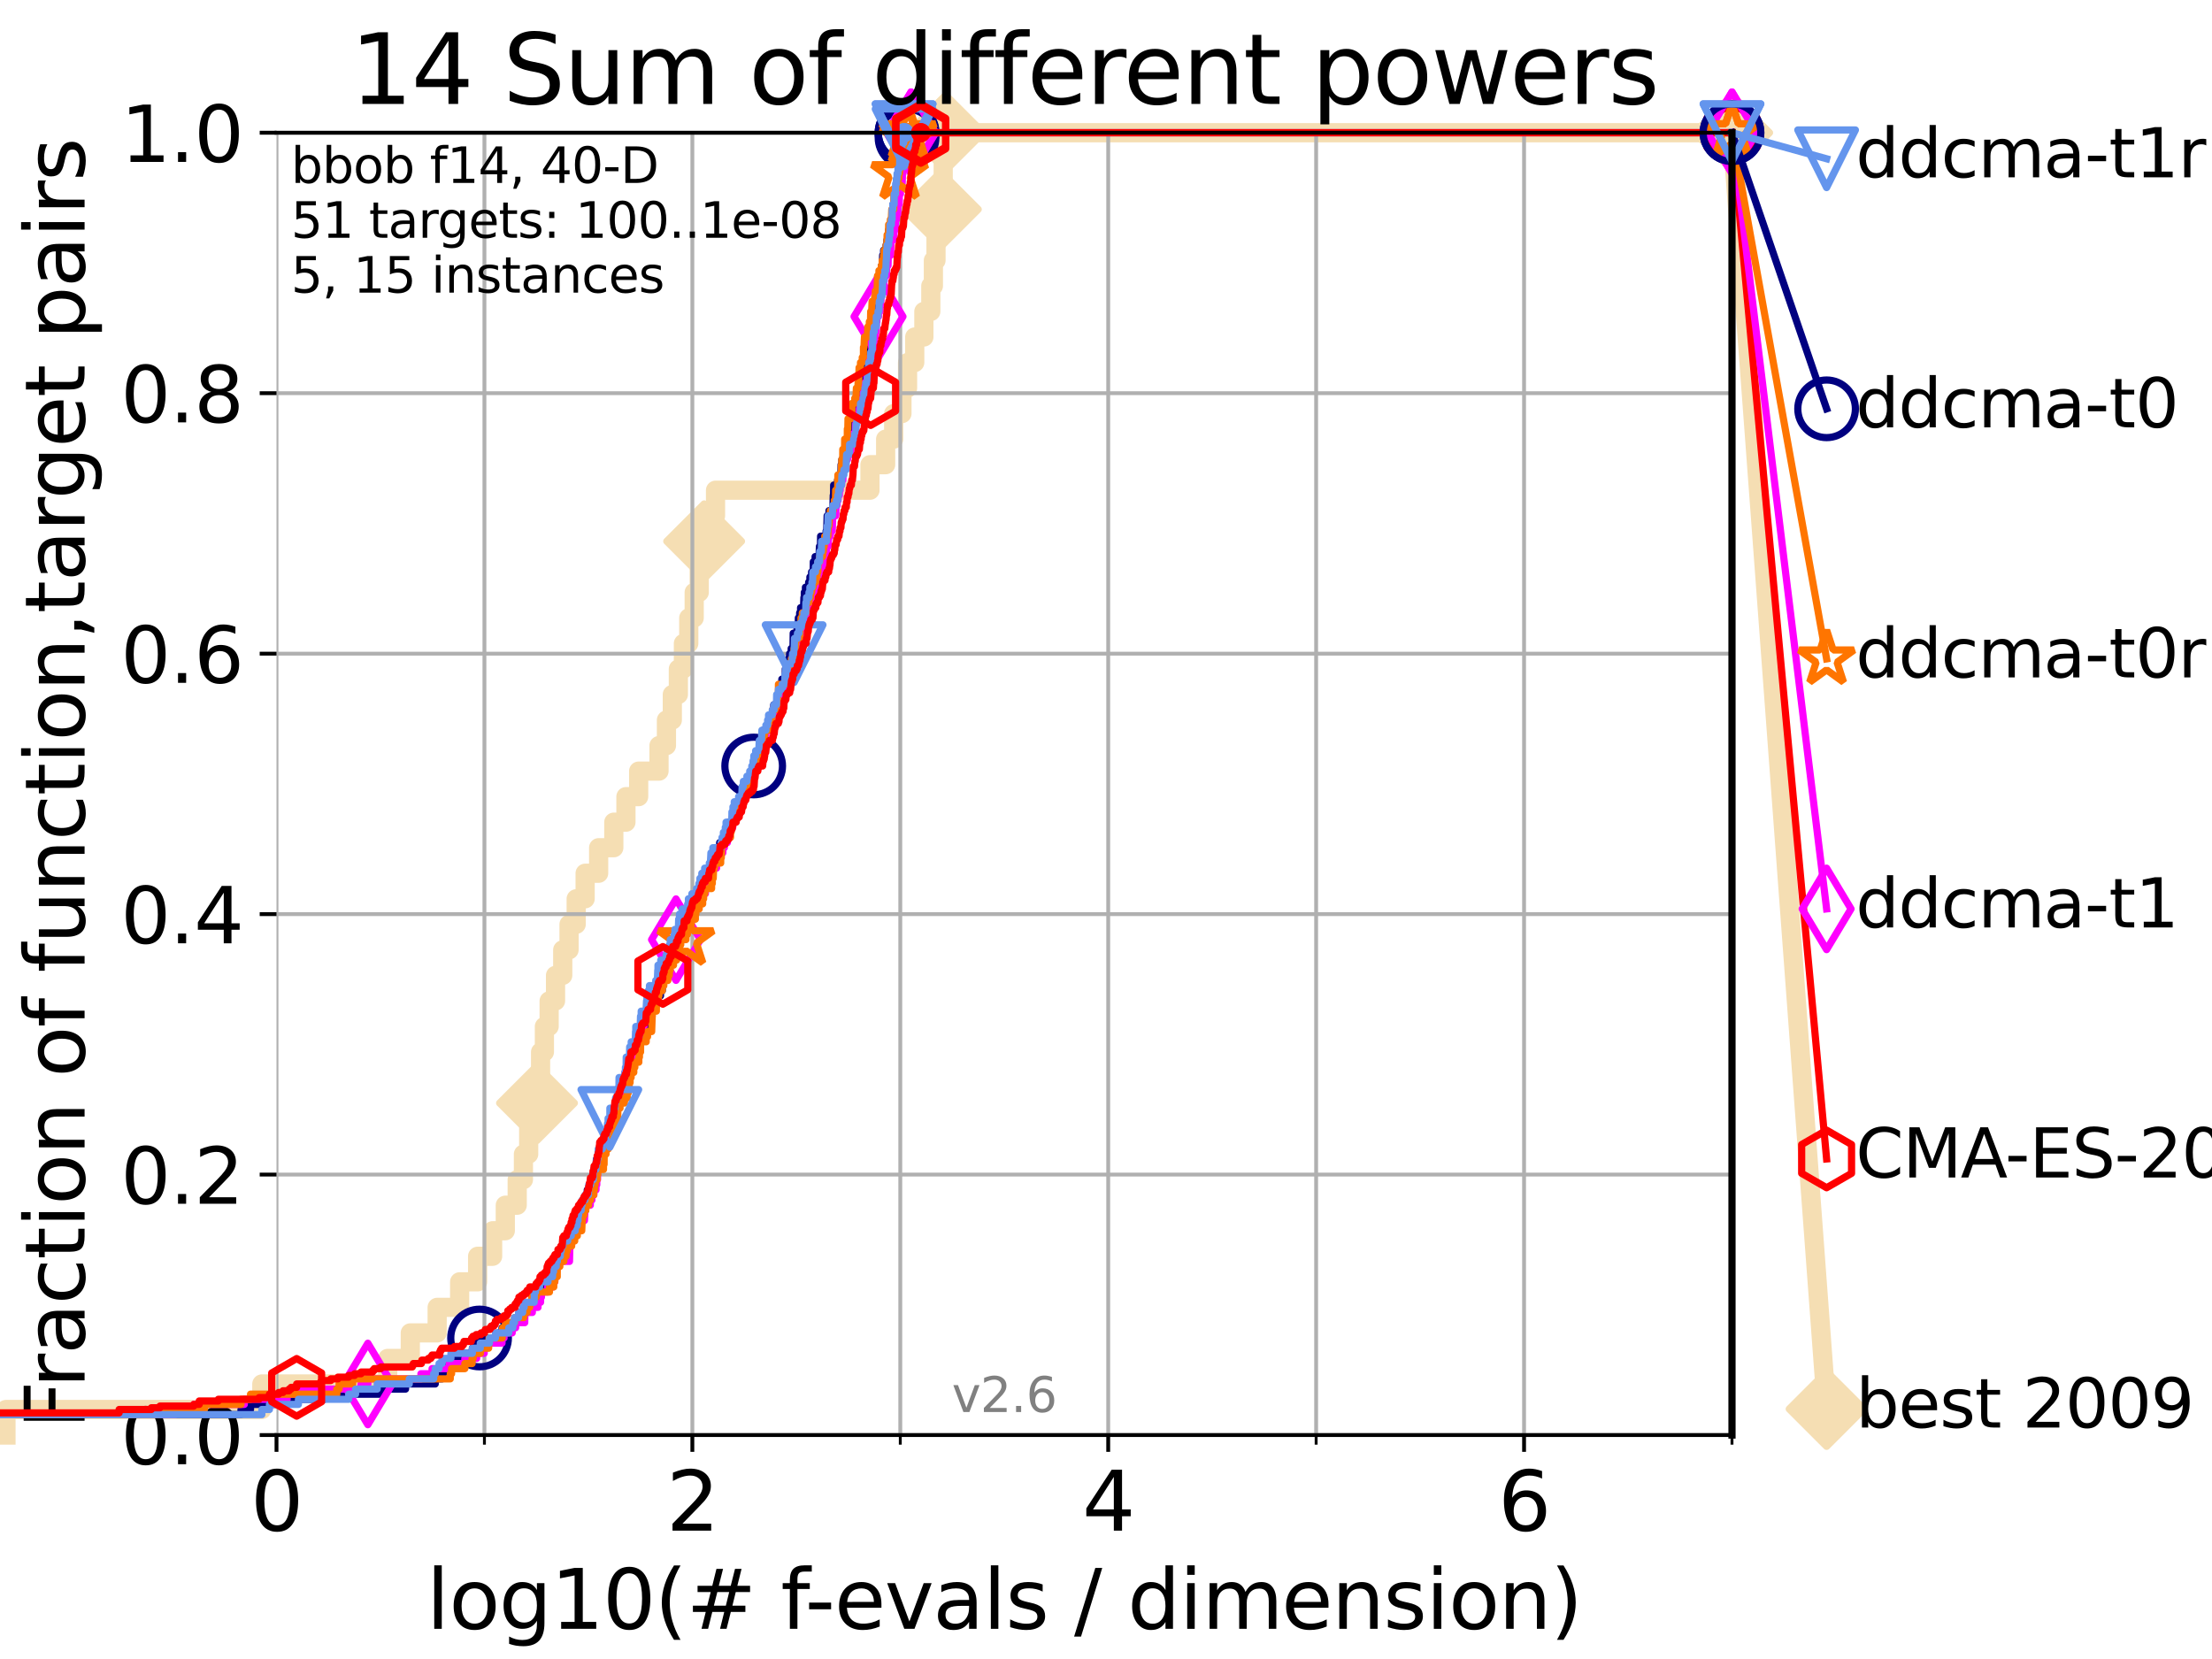 <?xml version="1.0" encoding="utf-8" standalone="no"?>
<!DOCTYPE svg PUBLIC "-//W3C//DTD SVG 1.1//EN"
  "http://www.w3.org/Graphics/SVG/1.1/DTD/svg11.dtd">
<svg xmlns:xlink="http://www.w3.org/1999/xlink" width="460.8pt" height="345.6pt" viewBox="0 0 460.8 345.6" xmlns="http://www.w3.org/2000/svg" version="1.1">
 <defs>
  <style type="text/css">*{stroke-linejoin: round; stroke-linecap: butt}</style>
 </defs>
 <g id="figure_1">
  <g id="patch_1">
   <path d="M 0 345.6 
L 460.8 345.6 
L 460.8 0 
L 0 0 
z
" style="fill: #ffffff"/>
  </g>
  <g id="axes_1">
   <g id="patch_2">
    <path d="M 57.6 298.944 
L 360.806 298.944 
L 360.806 27.648 
L 57.6 27.648 
z
" style="fill: #ffffff"/>
   </g>
   <g id="line2d_1">
    <path d="M 1.246 298.944 
L 1.246 293.624 
L 54.543 293.624 
L 54.543 288.305 
L 80.759 288.305 
L 80.759 282.985 
L 85.471 282.985 
L 85.471 277.666 
L 91.069 277.666 
L 91.069 272.346 
L 95.753 272.346 
L 95.753 267.027 
L 99.499 267.027 
L 99.499 261.707 
L 102.622 261.707 
L 102.622 256.388 
L 105.263 256.388 
L 105.263 251.068 
L 107.742 251.068 
L 107.742 245.749 
L 109.038 245.749 
L 109.038 240.429 
L 110.135 240.429 
L 110.135 235.11 
L 111.09 235.11 
L 111.09 229.79 
L 111.868 229.79 
L 111.868 224.471 
L 112.614 224.471 
L 112.614 219.151 
L 113.406 219.151 
L 113.406 213.832 
L 114.396 213.832 
L 114.396 208.512 
L 115.726 208.512 
L 115.726 203.192 
L 117.227 203.192 
L 117.227 197.873 
L 118.543 197.873 
L 118.543 192.553 
L 120.03 192.553 
L 120.03 187.234 
L 121.893 187.234 
L 121.893 181.914 
L 124.709 181.914 
L 124.709 176.595 
L 127.867 176.595 
L 127.867 171.275 
L 130.394 171.275 
L 130.394 165.956 
L 133.044 165.956 
L 133.044 160.636 
L 137.284 160.636 
L 137.284 155.317 
L 138.831 155.317 
L 138.831 149.997 
L 140.056 149.997 
L 140.056 144.678 
L 141.316 144.678 
L 141.316 139.358 
L 142.368 139.358 
L 142.368 134.039 
L 143.482 134.039 
L 143.482 128.719 
L 144.612 128.719 
L 144.612 123.4 
L 145.665 123.4 
L 145.665 118.08 
L 146.683 118.08 
L 146.683 112.76 
L 147.758 112.76 
L 147.758 107.441 
L 149.057 107.441 
L 149.057 102.121 
L 181.23 102.121 
L 181.23 96.802 
L 184.493 96.802 
L 184.493 91.482 
L 186.167 91.482 
L 186.167 86.163 
L 187.892 86.163 
L 187.892 80.843 
L 189.062 80.843 
L 189.062 75.524 
L 190.557 75.524 
L 190.557 70.204 
L 192.459 70.204 
L 192.459 64.885 
L 193.906 64.885 
L 193.906 59.565 
L 194.441 59.565 
L 194.441 54.246 
L 194.986 54.246 
L 194.986 48.926 
L 195.47 48.926 
L 195.47 43.607 
L 195.997 43.607 
L 195.997 38.287 
L 196.487 38.287 
L 196.487 32.968 
L 197.003 32.968 
L 197.003 27.648 
L 360.806 27.648 
" style="fill: none; stroke: #f5deb3; stroke-width: 4; stroke-linecap: square"/>
   </g>
   <g id="line2d_2">
    <defs>
     <path id="m48e205eb36" d="M -0 7.778 
L 7.778 0 
L 0 -7.778 
L -7.778 -0 
z
" style="stroke: #f5deb3; stroke-width: 1.5; stroke-linejoin: miter"/>
    </defs>
    <g>
     <use xlink:href="#m48e205eb36" x="111.868" y="229.79" style="fill: #f5deb3; stroke: #f5deb3; stroke-width: 1.5; stroke-linejoin: miter"/>
     <use xlink:href="#m48e205eb36" x="146.683" y="112.76" style="fill: #f5deb3; stroke: #f5deb3; stroke-width: 1.5; stroke-linejoin: miter"/>
     <use xlink:href="#m48e205eb36" x="195.997" y="43.607" style="fill: #f5deb3; stroke: #f5deb3; stroke-width: 1.5; stroke-linejoin: miter"/>
     <use xlink:href="#m48e205eb36" x="197.003" y="27.648" style="fill: #f5deb3; stroke: #f5deb3; stroke-width: 1.5; stroke-linejoin: miter"/>
     <use xlink:href="#m48e205eb36" x="197.003" y="27.648" style="fill: #f5deb3; stroke: #f5deb3; stroke-width: 1.5; stroke-linejoin: miter"/>
     <use xlink:href="#m48e205eb36" x="360.806" y="27.648" style="fill: #f5deb3; stroke: #f5deb3; stroke-width: 1.5; stroke-linejoin: miter"/>
    </g>
   </g>
   <g id="line2d_3">
    <path style="fill: none; stroke: #f5deb3; stroke-width: 4; stroke-linecap: square"/>
    <g/>
   </g>
   <g id="line2d_4">
    <path d="M 360.806 27.648 
L 380.515 293.518 
" style="fill: none; stroke: #f5deb3; stroke-width: 4; stroke-linecap: square"/>
    <g>
     <use xlink:href="#m48e205eb36" x="360.806" y="27.648" style="fill: #f5deb3; stroke: #f5deb3; stroke-width: 1.5; stroke-linejoin: miter"/>
     <use xlink:href="#m48e205eb36" x="380.515" y="293.518" style="fill: #f5deb3; stroke: #f5deb3; stroke-width: 1.5; stroke-linejoin: miter"/>
    </g>
   </g>
   <g id="matplotlib.axis_1">
    <g id="xtick_1">
     <g id="line2d_5">
      <path d="M 57.6 298.944 
L 57.6 27.648 
" clip-path="url(#pb1a5defeea)" style="fill: none; stroke: #b0b0b0; stroke-width: 0.8; stroke-linecap: square"/>
     </g>
     <g id="line2d_6">
      <defs>
       <path id="mdecd4da012" d="M 0 0 
L 0 3.5 
" style="stroke: #000000; stroke-width: 0.8"/>
      </defs>
      <g>
       <use xlink:href="#mdecd4da012" x="57.6" y="298.944" style="stroke: #000000; stroke-width: 0.8"/>
      </g>
     </g>
     <g id="text_1">
      <!-- 0 -->
      <g transform="translate(52.192 318.861)scale(0.17 -0.17)">
       <defs>
        <path id="DejaVuSans-30" d="M 2034 4250 
Q 1547 4250 1301 3770 
Q 1056 3291 1056 2328 
Q 1056 1369 1301 889 
Q 1547 409 2034 409 
Q 2525 409 2770 889 
Q 3016 1369 3016 2328 
Q 3016 3291 2770 3770 
Q 2525 4250 2034 4250 
z
M 2034 4750 
Q 2819 4750 3233 4129 
Q 3647 3509 3647 2328 
Q 3647 1150 3233 529 
Q 2819 -91 2034 -91 
Q 1250 -91 836 529 
Q 422 1150 422 2328 
Q 422 3509 836 4129 
Q 1250 4750 2034 4750 
z
" transform="scale(0.016)"/>
       </defs>
       <use xlink:href="#DejaVuSans-30"/>
      </g>
     </g>
    </g>
    <g id="xtick_2">
     <g id="line2d_7">
      <path d="M 144.23 298.944 
L 144.23 27.648 
" clip-path="url(#pb1a5defeea)" style="fill: none; stroke: #b0b0b0; stroke-width: 0.8; stroke-linecap: square"/>
     </g>
     <g id="line2d_8">
      <g>
       <use xlink:href="#mdecd4da012" x="144.23" y="298.944" style="stroke: #000000; stroke-width: 0.8"/>
      </g>
     </g>
     <g id="text_2">
      <!-- 2 -->
      <g transform="translate(138.822 318.861)scale(0.17 -0.17)">
       <defs>
        <path id="DejaVuSans-32" d="M 1228 531 
L 3431 531 
L 3431 0 
L 469 0 
L 469 531 
Q 828 903 1448 1529 
Q 2069 2156 2228 2338 
Q 2531 2678 2651 2914 
Q 2772 3150 2772 3378 
Q 2772 3750 2511 3984 
Q 2250 4219 1831 4219 
Q 1534 4219 1204 4116 
Q 875 4013 500 3803 
L 500 4441 
Q 881 4594 1212 4672 
Q 1544 4750 1819 4750 
Q 2544 4750 2975 4387 
Q 3406 4025 3406 3419 
Q 3406 3131 3298 2873 
Q 3191 2616 2906 2266 
Q 2828 2175 2409 1742 
Q 1991 1309 1228 531 
z
" transform="scale(0.016)"/>
       </defs>
       <use xlink:href="#DejaVuSans-32"/>
      </g>
     </g>
    </g>
    <g id="xtick_3">
     <g id="line2d_9">
      <path d="M 230.861 298.944 
L 230.861 27.648 
" clip-path="url(#pb1a5defeea)" style="fill: none; stroke: #b0b0b0; stroke-width: 0.8; stroke-linecap: square"/>
     </g>
     <g id="line2d_10">
      <g>
       <use xlink:href="#mdecd4da012" x="230.861" y="298.944" style="stroke: #000000; stroke-width: 0.8"/>
      </g>
     </g>
     <g id="text_3">
      <!-- 4 -->
      <g transform="translate(225.453 318.861)scale(0.17 -0.17)">
       <defs>
        <path id="DejaVuSans-34" d="M 2419 4116 
L 825 1625 
L 2419 1625 
L 2419 4116 
z
M 2253 4666 
L 3047 4666 
L 3047 1625 
L 3713 1625 
L 3713 1100 
L 3047 1100 
L 3047 0 
L 2419 0 
L 2419 1100 
L 313 1100 
L 313 1709 
L 2253 4666 
z
" transform="scale(0.016)"/>
       </defs>
       <use xlink:href="#DejaVuSans-34"/>
      </g>
     </g>
    </g>
    <g id="xtick_4">
     <g id="line2d_11">
      <path d="M 317.491 298.944 
L 317.491 27.648 
" clip-path="url(#pb1a5defeea)" style="fill: none; stroke: #b0b0b0; stroke-width: 0.8; stroke-linecap: square"/>
     </g>
     <g id="line2d_12">
      <g>
       <use xlink:href="#mdecd4da012" x="317.491" y="298.944" style="stroke: #000000; stroke-width: 0.8"/>
      </g>
     </g>
     <g id="text_4">
      <!-- 6 -->
      <g transform="translate(312.083 318.861)scale(0.17 -0.17)">
       <defs>
        <path id="DejaVuSans-36" d="M 2113 2584 
Q 1688 2584 1439 2293 
Q 1191 2003 1191 1497 
Q 1191 994 1439 701 
Q 1688 409 2113 409 
Q 2538 409 2786 701 
Q 3034 994 3034 1497 
Q 3034 2003 2786 2293 
Q 2538 2584 2113 2584 
z
M 3366 4563 
L 3366 3988 
Q 3128 4100 2886 4159 
Q 2644 4219 2406 4219 
Q 1781 4219 1451 3797 
Q 1122 3375 1075 2522 
Q 1259 2794 1537 2939 
Q 1816 3084 2150 3084 
Q 2853 3084 3261 2657 
Q 3669 2231 3669 1497 
Q 3669 778 3244 343 
Q 2819 -91 2113 -91 
Q 1303 -91 875 529 
Q 447 1150 447 2328 
Q 447 3434 972 4092 
Q 1497 4750 2381 4750 
Q 2619 4750 2861 4703 
Q 3103 4656 3366 4563 
z
" transform="scale(0.016)"/>
       </defs>
       <use xlink:href="#DejaVuSans-36"/>
      </g>
     </g>
    </g>
    <g id="xtick_5">
     <g id="line2d_13">
      <path d="M 100.915 298.944 
L 100.915 27.648 
" clip-path="url(#pb1a5defeea)" style="fill: none; stroke: #b0b0b0; stroke-width: 0.8; stroke-linecap: square"/>
     </g>
     <g id="line2d_14">
      <defs>
       <path id="me68ddf4818" d="M 0 0 
L 0 2 
" style="stroke: #000000; stroke-width: 0.6"/>
      </defs>
      <g>
       <use xlink:href="#me68ddf4818" x="100.915" y="298.944" style="stroke: #000000; stroke-width: 0.6"/>
      </g>
     </g>
    </g>
    <g id="xtick_6">
     <g id="line2d_15">
      <path d="M 187.546 298.944 
L 187.546 27.648 
" clip-path="url(#pb1a5defeea)" style="fill: none; stroke: #b0b0b0; stroke-width: 0.8; stroke-linecap: square"/>
     </g>
     <g id="line2d_16">
      <g>
       <use xlink:href="#me68ddf4818" x="187.546" y="298.944" style="stroke: #000000; stroke-width: 0.6"/>
      </g>
     </g>
    </g>
    <g id="xtick_7">
     <g id="line2d_17">
      <path d="M 274.176 298.944 
L 274.176 27.648 
" clip-path="url(#pb1a5defeea)" style="fill: none; stroke: #b0b0b0; stroke-width: 0.8; stroke-linecap: square"/>
     </g>
     <g id="line2d_18">
      <g>
       <use xlink:href="#me68ddf4818" x="274.176" y="298.944" style="stroke: #000000; stroke-width: 0.6"/>
      </g>
     </g>
    </g>
    <g id="xtick_8">
     <g id="line2d_19">
      <path d="M 360.806 298.944 
L 360.806 27.648 
" clip-path="url(#pb1a5defeea)" style="fill: none; stroke: #b0b0b0; stroke-width: 0.8; stroke-linecap: square"/>
     </g>
     <g id="line2d_20">
      <g>
       <use xlink:href="#me68ddf4818" x="360.806" y="298.944" style="stroke: #000000; stroke-width: 0.6"/>
      </g>
     </g>
    </g>
    <g id="text_5">
     <!-- log10(# f-evals / dimension) -->
     <g transform="translate(88.823 339.314)scale(0.17 -0.17)">
      <defs>
       <path id="DejaVuSans-6c" d="M 603 4863 
L 1178 4863 
L 1178 0 
L 603 0 
L 603 4863 
z
" transform="scale(0.016)"/>
       <path id="DejaVuSans-6f" d="M 1959 3097 
Q 1497 3097 1228 2736 
Q 959 2375 959 1747 
Q 959 1119 1226 758 
Q 1494 397 1959 397 
Q 2419 397 2687 759 
Q 2956 1122 2956 1747 
Q 2956 2369 2687 2733 
Q 2419 3097 1959 3097 
z
M 1959 3584 
Q 2709 3584 3137 3096 
Q 3566 2609 3566 1747 
Q 3566 888 3137 398 
Q 2709 -91 1959 -91 
Q 1206 -91 779 398 
Q 353 888 353 1747 
Q 353 2609 779 3096 
Q 1206 3584 1959 3584 
z
" transform="scale(0.016)"/>
       <path id="DejaVuSans-67" d="M 2906 1791 
Q 2906 2416 2648 2759 
Q 2391 3103 1925 3103 
Q 1463 3103 1205 2759 
Q 947 2416 947 1791 
Q 947 1169 1205 825 
Q 1463 481 1925 481 
Q 2391 481 2648 825 
Q 2906 1169 2906 1791 
z
M 3481 434 
Q 3481 -459 3084 -895 
Q 2688 -1331 1869 -1331 
Q 1566 -1331 1297 -1286 
Q 1028 -1241 775 -1147 
L 775 -588 
Q 1028 -725 1275 -790 
Q 1522 -856 1778 -856 
Q 2344 -856 2625 -561 
Q 2906 -266 2906 331 
L 2906 616 
Q 2728 306 2450 153 
Q 2172 0 1784 0 
Q 1141 0 747 490 
Q 353 981 353 1791 
Q 353 2603 747 3093 
Q 1141 3584 1784 3584 
Q 2172 3584 2450 3431 
Q 2728 3278 2906 2969 
L 2906 3500 
L 3481 3500 
L 3481 434 
z
" transform="scale(0.016)"/>
       <path id="DejaVuSans-31" d="M 794 531 
L 1825 531 
L 1825 4091 
L 703 3866 
L 703 4441 
L 1819 4666 
L 2450 4666 
L 2450 531 
L 3481 531 
L 3481 0 
L 794 0 
L 794 531 
z
" transform="scale(0.016)"/>
       <path id="DejaVuSans-28" d="M 1984 4856 
Q 1566 4138 1362 3434 
Q 1159 2731 1159 2009 
Q 1159 1288 1364 580 
Q 1569 -128 1984 -844 
L 1484 -844 
Q 1016 -109 783 600 
Q 550 1309 550 2009 
Q 550 2706 781 3412 
Q 1013 4119 1484 4856 
L 1984 4856 
z
" transform="scale(0.016)"/>
       <path id="DejaVuSans-23" d="M 3272 2816 
L 2363 2816 
L 2100 1772 
L 3016 1772 
L 3272 2816 
z
M 2803 4594 
L 2478 3297 
L 3391 3297 
L 3719 4594 
L 4219 4594 
L 3897 3297 
L 4872 3297 
L 4872 2816 
L 3775 2816 
L 3519 1772 
L 4513 1772 
L 4513 1294 
L 3397 1294 
L 3072 0 
L 2572 0 
L 2894 1294 
L 1978 1294 
L 1656 0 
L 1153 0 
L 1478 1294 
L 494 1294 
L 494 1772 
L 1594 1772 
L 1856 2816 
L 850 2816 
L 850 3297 
L 1978 3297 
L 2297 4594 
L 2803 4594 
z
" transform="scale(0.016)"/>
       <path id="DejaVuSans-20" transform="scale(0.016)"/>
       <path id="DejaVuSans-66" d="M 2375 4863 
L 2375 4384 
L 1825 4384 
Q 1516 4384 1395 4259 
Q 1275 4134 1275 3809 
L 1275 3500 
L 2222 3500 
L 2222 3053 
L 1275 3053 
L 1275 0 
L 697 0 
L 697 3053 
L 147 3053 
L 147 3500 
L 697 3500 
L 697 3744 
Q 697 4328 969 4595 
Q 1241 4863 1831 4863 
L 2375 4863 
z
" transform="scale(0.016)"/>
       <path id="DejaVuSans-2d" d="M 313 2009 
L 1997 2009 
L 1997 1497 
L 313 1497 
L 313 2009 
z
" transform="scale(0.016)"/>
       <path id="DejaVuSans-65" d="M 3597 1894 
L 3597 1613 
L 953 1613 
Q 991 1019 1311 708 
Q 1631 397 2203 397 
Q 2534 397 2845 478 
Q 3156 559 3463 722 
L 3463 178 
Q 3153 47 2828 -22 
Q 2503 -91 2169 -91 
Q 1331 -91 842 396 
Q 353 884 353 1716 
Q 353 2575 817 3079 
Q 1281 3584 2069 3584 
Q 2775 3584 3186 3129 
Q 3597 2675 3597 1894 
z
M 3022 2063 
Q 3016 2534 2758 2815 
Q 2500 3097 2075 3097 
Q 1594 3097 1305 2825 
Q 1016 2553 972 2059 
L 3022 2063 
z
" transform="scale(0.016)"/>
       <path id="DejaVuSans-76" d="M 191 3500 
L 800 3500 
L 1894 563 
L 2988 3500 
L 3597 3500 
L 2284 0 
L 1503 0 
L 191 3500 
z
" transform="scale(0.016)"/>
       <path id="DejaVuSans-61" d="M 2194 1759 
Q 1497 1759 1228 1600 
Q 959 1441 959 1056 
Q 959 750 1161 570 
Q 1363 391 1709 391 
Q 2188 391 2477 730 
Q 2766 1069 2766 1631 
L 2766 1759 
L 2194 1759 
z
M 3341 1997 
L 3341 0 
L 2766 0 
L 2766 531 
Q 2569 213 2275 61 
Q 1981 -91 1556 -91 
Q 1019 -91 701 211 
Q 384 513 384 1019 
Q 384 1609 779 1909 
Q 1175 2209 1959 2209 
L 2766 2209 
L 2766 2266 
Q 2766 2663 2505 2880 
Q 2244 3097 1772 3097 
Q 1472 3097 1187 3025 
Q 903 2953 641 2809 
L 641 3341 
Q 956 3463 1253 3523 
Q 1550 3584 1831 3584 
Q 2591 3584 2966 3190 
Q 3341 2797 3341 1997 
z
" transform="scale(0.016)"/>
       <path id="DejaVuSans-73" d="M 2834 3397 
L 2834 2853 
Q 2591 2978 2328 3040 
Q 2066 3103 1784 3103 
Q 1356 3103 1142 2972 
Q 928 2841 928 2578 
Q 928 2378 1081 2264 
Q 1234 2150 1697 2047 
L 1894 2003 
Q 2506 1872 2764 1633 
Q 3022 1394 3022 966 
Q 3022 478 2636 193 
Q 2250 -91 1575 -91 
Q 1294 -91 989 -36 
Q 684 19 347 128 
L 347 722 
Q 666 556 975 473 
Q 1284 391 1588 391 
Q 1994 391 2212 530 
Q 2431 669 2431 922 
Q 2431 1156 2273 1281 
Q 2116 1406 1581 1522 
L 1381 1569 
Q 847 1681 609 1914 
Q 372 2147 372 2553 
Q 372 3047 722 3315 
Q 1072 3584 1716 3584 
Q 2034 3584 2315 3537 
Q 2597 3491 2834 3397 
z
" transform="scale(0.016)"/>
       <path id="DejaVuSans-2f" d="M 1625 4666 
L 2156 4666 
L 531 -594 
L 0 -594 
L 1625 4666 
z
" transform="scale(0.016)"/>
       <path id="DejaVuSans-64" d="M 2906 2969 
L 2906 4863 
L 3481 4863 
L 3481 0 
L 2906 0 
L 2906 525 
Q 2725 213 2448 61 
Q 2172 -91 1784 -91 
Q 1150 -91 751 415 
Q 353 922 353 1747 
Q 353 2572 751 3078 
Q 1150 3584 1784 3584 
Q 2172 3584 2448 3432 
Q 2725 3281 2906 2969 
z
M 947 1747 
Q 947 1113 1208 752 
Q 1469 391 1925 391 
Q 2381 391 2643 752 
Q 2906 1113 2906 1747 
Q 2906 2381 2643 2742 
Q 2381 3103 1925 3103 
Q 1469 3103 1208 2742 
Q 947 2381 947 1747 
z
" transform="scale(0.016)"/>
       <path id="DejaVuSans-69" d="M 603 3500 
L 1178 3500 
L 1178 0 
L 603 0 
L 603 3500 
z
M 603 4863 
L 1178 4863 
L 1178 4134 
L 603 4134 
L 603 4863 
z
" transform="scale(0.016)"/>
       <path id="DejaVuSans-6d" d="M 3328 2828 
Q 3544 3216 3844 3400 
Q 4144 3584 4550 3584 
Q 5097 3584 5394 3201 
Q 5691 2819 5691 2113 
L 5691 0 
L 5113 0 
L 5113 2094 
Q 5113 2597 4934 2840 
Q 4756 3084 4391 3084 
Q 3944 3084 3684 2787 
Q 3425 2491 3425 1978 
L 3425 0 
L 2847 0 
L 2847 2094 
Q 2847 2600 2669 2842 
Q 2491 3084 2119 3084 
Q 1678 3084 1418 2786 
Q 1159 2488 1159 1978 
L 1159 0 
L 581 0 
L 581 3500 
L 1159 3500 
L 1159 2956 
Q 1356 3278 1631 3431 
Q 1906 3584 2284 3584 
Q 2666 3584 2933 3390 
Q 3200 3197 3328 2828 
z
" transform="scale(0.016)"/>
       <path id="DejaVuSans-6e" d="M 3513 2113 
L 3513 0 
L 2938 0 
L 2938 2094 
Q 2938 2591 2744 2837 
Q 2550 3084 2163 3084 
Q 1697 3084 1428 2787 
Q 1159 2491 1159 1978 
L 1159 0 
L 581 0 
L 581 3500 
L 1159 3500 
L 1159 2956 
Q 1366 3272 1645 3428 
Q 1925 3584 2291 3584 
Q 2894 3584 3203 3211 
Q 3513 2838 3513 2113 
z
" transform="scale(0.016)"/>
       <path id="DejaVuSans-29" d="M 513 4856 
L 1013 4856 
Q 1481 4119 1714 3412 
Q 1947 2706 1947 2009 
Q 1947 1309 1714 600 
Q 1481 -109 1013 -844 
L 513 -844 
Q 928 -128 1133 580 
Q 1338 1288 1338 2009 
Q 1338 2731 1133 3434 
Q 928 4138 513 4856 
z
" transform="scale(0.016)"/>
      </defs>
      <use xlink:href="#DejaVuSans-6c"/>
      <use xlink:href="#DejaVuSans-6f" x="27.783"/>
      <use xlink:href="#DejaVuSans-67" x="88.965"/>
      <use xlink:href="#DejaVuSans-31" x="152.441"/>
      <use xlink:href="#DejaVuSans-30" x="216.064"/>
      <use xlink:href="#DejaVuSans-28" x="279.688"/>
      <use xlink:href="#DejaVuSans-23" x="318.701"/>
      <use xlink:href="#DejaVuSans-20" x="402.49"/>
      <use xlink:href="#DejaVuSans-66" x="434.277"/>
      <use xlink:href="#DejaVuSans-2d" x="463.982"/>
      <use xlink:href="#DejaVuSans-65" x="500.066"/>
      <use xlink:href="#DejaVuSans-76" x="561.59"/>
      <use xlink:href="#DejaVuSans-61" x="620.77"/>
      <use xlink:href="#DejaVuSans-6c" x="682.049"/>
      <use xlink:href="#DejaVuSans-73" x="709.832"/>
      <use xlink:href="#DejaVuSans-20" x="761.932"/>
      <use xlink:href="#DejaVuSans-2f" x="793.719"/>
      <use xlink:href="#DejaVuSans-20" x="827.41"/>
      <use xlink:href="#DejaVuSans-64" x="859.197"/>
      <use xlink:href="#DejaVuSans-69" x="922.674"/>
      <use xlink:href="#DejaVuSans-6d" x="950.457"/>
      <use xlink:href="#DejaVuSans-65" x="1047.869"/>
      <use xlink:href="#DejaVuSans-6e" x="1109.393"/>
      <use xlink:href="#DejaVuSans-73" x="1172.771"/>
      <use xlink:href="#DejaVuSans-69" x="1224.871"/>
      <use xlink:href="#DejaVuSans-6f" x="1252.654"/>
      <use xlink:href="#DejaVuSans-6e" x="1313.836"/>
      <use xlink:href="#DejaVuSans-29" x="1377.215"/>
     </g>
    </g>
   </g>
   <g id="matplotlib.axis_2">
    <g id="ytick_1">
     <g id="line2d_21">
      <path d="M 57.6 298.944 
L 360.806 298.944 
" clip-path="url(#pb1a5defeea)" style="fill: none; stroke: #b0b0b0; stroke-width: 0.8; stroke-linecap: square"/>
     </g>
     <g id="line2d_22">
      <defs>
       <path id="m8739b9679c" d="M 0 0 
L -3.5 0 
" style="stroke: #000000; stroke-width: 0.8"/>
      </defs>
      <g>
       <use xlink:href="#m8739b9679c" x="57.6" y="298.944" style="stroke: #000000; stroke-width: 0.8"/>
      </g>
     </g>
     <g id="text_6">
      <!-- 0.0 -->
      <g transform="translate(25.155 305.023)scale(0.16 -0.16)">
       <defs>
        <path id="DejaVuSans-2e" d="M 684 794 
L 1344 794 
L 1344 0 
L 684 0 
L 684 794 
z
" transform="scale(0.016)"/>
       </defs>
       <use xlink:href="#DejaVuSans-30"/>
       <use xlink:href="#DejaVuSans-2e" x="63.623"/>
       <use xlink:href="#DejaVuSans-30" x="95.41"/>
      </g>
     </g>
    </g>
    <g id="ytick_2">
     <g id="line2d_23">
      <path d="M 57.6 244.685 
L 360.806 244.685 
" clip-path="url(#pb1a5defeea)" style="fill: none; stroke: #b0b0b0; stroke-width: 0.8; stroke-linecap: square"/>
     </g>
     <g id="line2d_24">
      <g>
       <use xlink:href="#m8739b9679c" x="57.6" y="244.685" style="stroke: #000000; stroke-width: 0.8"/>
      </g>
     </g>
     <g id="text_7">
      <!-- 0.2 -->
      <g transform="translate(25.155 250.764)scale(0.16 -0.16)">
       <use xlink:href="#DejaVuSans-30"/>
       <use xlink:href="#DejaVuSans-2e" x="63.623"/>
       <use xlink:href="#DejaVuSans-32" x="95.41"/>
      </g>
     </g>
    </g>
    <g id="ytick_3">
     <g id="line2d_25">
      <path d="M 57.6 190.426 
L 360.806 190.426 
" clip-path="url(#pb1a5defeea)" style="fill: none; stroke: #b0b0b0; stroke-width: 0.8; stroke-linecap: square"/>
     </g>
     <g id="line2d_26">
      <g>
       <use xlink:href="#m8739b9679c" x="57.6" y="190.426" style="stroke: #000000; stroke-width: 0.8"/>
      </g>
     </g>
     <g id="text_8">
      <!-- 0.4 -->
      <g transform="translate(25.155 196.504)scale(0.16 -0.16)">
       <use xlink:href="#DejaVuSans-30"/>
       <use xlink:href="#DejaVuSans-2e" x="63.623"/>
       <use xlink:href="#DejaVuSans-34" x="95.41"/>
      </g>
     </g>
    </g>
    <g id="ytick_4">
     <g id="line2d_27">
      <path d="M 57.6 136.166 
L 360.806 136.166 
" clip-path="url(#pb1a5defeea)" style="fill: none; stroke: #b0b0b0; stroke-width: 0.8; stroke-linecap: square"/>
     </g>
     <g id="line2d_28">
      <g>
       <use xlink:href="#m8739b9679c" x="57.6" y="136.166" style="stroke: #000000; stroke-width: 0.8"/>
      </g>
     </g>
     <g id="text_9">
      <!-- 0.6 -->
      <g transform="translate(25.155 142.245)scale(0.16 -0.16)">
       <use xlink:href="#DejaVuSans-30"/>
       <use xlink:href="#DejaVuSans-2e" x="63.623"/>
       <use xlink:href="#DejaVuSans-36" x="95.41"/>
      </g>
     </g>
    </g>
    <g id="ytick_5">
     <g id="line2d_29">
      <path d="M 57.6 81.907 
L 360.806 81.907 
" clip-path="url(#pb1a5defeea)" style="fill: none; stroke: #b0b0b0; stroke-width: 0.8; stroke-linecap: square"/>
     </g>
     <g id="line2d_30">
      <g>
       <use xlink:href="#m8739b9679c" x="57.6" y="81.907" style="stroke: #000000; stroke-width: 0.8"/>
      </g>
     </g>
     <g id="text_10">
      <!-- 0.8 -->
      <g transform="translate(25.155 87.986)scale(0.16 -0.16)">
       <defs>
        <path id="DejaVuSans-38" d="M 2034 2216 
Q 1584 2216 1326 1975 
Q 1069 1734 1069 1313 
Q 1069 891 1326 650 
Q 1584 409 2034 409 
Q 2484 409 2743 651 
Q 3003 894 3003 1313 
Q 3003 1734 2745 1975 
Q 2488 2216 2034 2216 
z
M 1403 2484 
Q 997 2584 770 2862 
Q 544 3141 544 3541 
Q 544 4100 942 4425 
Q 1341 4750 2034 4750 
Q 2731 4750 3128 4425 
Q 3525 4100 3525 3541 
Q 3525 3141 3298 2862 
Q 3072 2584 2669 2484 
Q 3125 2378 3379 2068 
Q 3634 1759 3634 1313 
Q 3634 634 3220 271 
Q 2806 -91 2034 -91 
Q 1263 -91 848 271 
Q 434 634 434 1313 
Q 434 1759 690 2068 
Q 947 2378 1403 2484 
z
M 1172 3481 
Q 1172 3119 1398 2916 
Q 1625 2713 2034 2713 
Q 2441 2713 2670 2916 
Q 2900 3119 2900 3481 
Q 2900 3844 2670 4047 
Q 2441 4250 2034 4250 
Q 1625 4250 1398 4047 
Q 1172 3844 1172 3481 
z
" transform="scale(0.016)"/>
       </defs>
       <use xlink:href="#DejaVuSans-30"/>
       <use xlink:href="#DejaVuSans-2e" x="63.623"/>
       <use xlink:href="#DejaVuSans-38" x="95.41"/>
      </g>
     </g>
    </g>
    <g id="ytick_6">
     <g id="line2d_31">
      <path d="M 57.6 27.648 
L 360.806 27.648 
" clip-path="url(#pb1a5defeea)" style="fill: none; stroke: #b0b0b0; stroke-width: 0.8; stroke-linecap: square"/>
     </g>
     <g id="line2d_32">
      <g>
       <use xlink:href="#m8739b9679c" x="57.6" y="27.648" style="stroke: #000000; stroke-width: 0.8"/>
      </g>
     </g>
     <g id="text_11">
      <!-- 1.0 -->
      <g transform="translate(25.155 33.727)scale(0.16 -0.16)">
       <use xlink:href="#DejaVuSans-31"/>
       <use xlink:href="#DejaVuSans-2e" x="63.623"/>
       <use xlink:href="#DejaVuSans-30" x="95.41"/>
      </g>
     </g>
    </g>
    <g id="text_12">
     <!-- Fraction of function,target pairs -->
     <g transform="translate(17.62 297.681)rotate(-90)scale(0.17 -0.17)">
      <defs>
       <path id="DejaVuSans-46" d="M 628 4666 
L 3309 4666 
L 3309 4134 
L 1259 4134 
L 1259 2759 
L 3109 2759 
L 3109 2228 
L 1259 2228 
L 1259 0 
L 628 0 
L 628 4666 
z
" transform="scale(0.016)"/>
       <path id="DejaVuSans-72" d="M 2631 2963 
Q 2534 3019 2420 3045 
Q 2306 3072 2169 3072 
Q 1681 3072 1420 2755 
Q 1159 2438 1159 1844 
L 1159 0 
L 581 0 
L 581 3500 
L 1159 3500 
L 1159 2956 
Q 1341 3275 1631 3429 
Q 1922 3584 2338 3584 
Q 2397 3584 2469 3576 
Q 2541 3569 2628 3553 
L 2631 2963 
z
" transform="scale(0.016)"/>
       <path id="DejaVuSans-63" d="M 3122 3366 
L 3122 2828 
Q 2878 2963 2633 3030 
Q 2388 3097 2138 3097 
Q 1578 3097 1268 2742 
Q 959 2388 959 1747 
Q 959 1106 1268 751 
Q 1578 397 2138 397 
Q 2388 397 2633 464 
Q 2878 531 3122 666 
L 3122 134 
Q 2881 22 2623 -34 
Q 2366 -91 2075 -91 
Q 1284 -91 818 406 
Q 353 903 353 1747 
Q 353 2603 823 3093 
Q 1294 3584 2113 3584 
Q 2378 3584 2631 3529 
Q 2884 3475 3122 3366 
z
" transform="scale(0.016)"/>
       <path id="DejaVuSans-74" d="M 1172 4494 
L 1172 3500 
L 2356 3500 
L 2356 3053 
L 1172 3053 
L 1172 1153 
Q 1172 725 1289 603 
Q 1406 481 1766 481 
L 2356 481 
L 2356 0 
L 1766 0 
Q 1100 0 847 248 
Q 594 497 594 1153 
L 594 3053 
L 172 3053 
L 172 3500 
L 594 3500 
L 594 4494 
L 1172 4494 
z
" transform="scale(0.016)"/>
       <path id="DejaVuSans-75" d="M 544 1381 
L 544 3500 
L 1119 3500 
L 1119 1403 
Q 1119 906 1312 657 
Q 1506 409 1894 409 
Q 2359 409 2629 706 
Q 2900 1003 2900 1516 
L 2900 3500 
L 3475 3500 
L 3475 0 
L 2900 0 
L 2900 538 
Q 2691 219 2414 64 
Q 2138 -91 1772 -91 
Q 1169 -91 856 284 
Q 544 659 544 1381 
z
M 1991 3584 
L 1991 3584 
z
" transform="scale(0.016)"/>
       <path id="DejaVuSans-2c" d="M 750 794 
L 1409 794 
L 1409 256 
L 897 -744 
L 494 -744 
L 750 256 
L 750 794 
z
" transform="scale(0.016)"/>
       <path id="DejaVuSans-70" d="M 1159 525 
L 1159 -1331 
L 581 -1331 
L 581 3500 
L 1159 3500 
L 1159 2969 
Q 1341 3281 1617 3432 
Q 1894 3584 2278 3584 
Q 2916 3584 3314 3078 
Q 3713 2572 3713 1747 
Q 3713 922 3314 415 
Q 2916 -91 2278 -91 
Q 1894 -91 1617 61 
Q 1341 213 1159 525 
z
M 3116 1747 
Q 3116 2381 2855 2742 
Q 2594 3103 2138 3103 
Q 1681 3103 1420 2742 
Q 1159 2381 1159 1747 
Q 1159 1113 1420 752 
Q 1681 391 2138 391 
Q 2594 391 2855 752 
Q 3116 1113 3116 1747 
z
" transform="scale(0.016)"/>
      </defs>
      <use xlink:href="#DejaVuSans-46"/>
      <use xlink:href="#DejaVuSans-72" x="50.27"/>
      <use xlink:href="#DejaVuSans-61" x="91.383"/>
      <use xlink:href="#DejaVuSans-63" x="152.662"/>
      <use xlink:href="#DejaVuSans-74" x="207.643"/>
      <use xlink:href="#DejaVuSans-69" x="246.852"/>
      <use xlink:href="#DejaVuSans-6f" x="274.635"/>
      <use xlink:href="#DejaVuSans-6e" x="335.816"/>
      <use xlink:href="#DejaVuSans-20" x="399.195"/>
      <use xlink:href="#DejaVuSans-6f" x="430.982"/>
      <use xlink:href="#DejaVuSans-66" x="492.164"/>
      <use xlink:href="#DejaVuSans-20" x="527.369"/>
      <use xlink:href="#DejaVuSans-66" x="559.156"/>
      <use xlink:href="#DejaVuSans-75" x="594.361"/>
      <use xlink:href="#DejaVuSans-6e" x="657.74"/>
      <use xlink:href="#DejaVuSans-63" x="721.119"/>
      <use xlink:href="#DejaVuSans-74" x="776.1"/>
      <use xlink:href="#DejaVuSans-69" x="815.309"/>
      <use xlink:href="#DejaVuSans-6f" x="843.092"/>
      <use xlink:href="#DejaVuSans-6e" x="904.273"/>
      <use xlink:href="#DejaVuSans-2c" x="967.652"/>
      <use xlink:href="#DejaVuSans-74" x="999.439"/>
      <use xlink:href="#DejaVuSans-61" x="1038.648"/>
      <use xlink:href="#DejaVuSans-72" x="1099.928"/>
      <use xlink:href="#DejaVuSans-67" x="1139.291"/>
      <use xlink:href="#DejaVuSans-65" x="1202.768"/>
      <use xlink:href="#DejaVuSans-74" x="1264.291"/>
      <use xlink:href="#DejaVuSans-20" x="1303.5"/>
      <use xlink:href="#DejaVuSans-70" x="1335.287"/>
      <use xlink:href="#DejaVuSans-61" x="1398.764"/>
      <use xlink:href="#DejaVuSans-69" x="1460.043"/>
      <use xlink:href="#DejaVuSans-72" x="1487.826"/>
      <use xlink:href="#DejaVuSans-73" x="1528.939"/>
     </g>
    </g>
   </g>
   <g id="line2d_33">
    <defs>
     <path id="m35049df227" d="M 0 1.5 
C 0.398 1.5 0.779 1.342 1.061 1.061 
C 1.342 0.779 1.5 0.398 1.5 0 
C 1.5 -0.398 1.342 -0.779 1.061 -1.061 
C 0.779 -1.342 0.398 -1.5 0 -1.5 
C -0.398 -1.5 -0.779 -1.342 -1.061 -1.061 
C -1.342 -0.779 -1.5 -0.398 -1.5 0 
C -1.5 0.398 -1.342 0.779 -1.061 1.061 
C -0.779 1.342 -0.398 1.5 0 1.5 
z
" style="stroke: #f5deb3"/>
    </defs>
    <g>
     <use xlink:href="#m35049df227" x="197.003" y="27.648" style="fill: #f5deb3; stroke: #f5deb3"/>
     <use xlink:href="#m35049df227" x="197.003" y="27.648" style="fill: #f5deb3; stroke: #f5deb3"/>
    </g>
   </g>
   <g id="line2d_34">
    <defs>
     <path id="mfb5a20d82c" d="M 0 1.5 
C 0.398 1.5 0.779 1.342 1.061 1.061 
C 1.342 0.779 1.5 0.398 1.5 0 
C 1.5 -0.398 1.342 -0.779 1.061 -1.061 
C 0.779 -1.342 0.398 -1.5 0 -1.5 
C -0.398 -1.5 -0.779 -1.342 -1.061 -1.061 
C -1.342 -0.779 -1.5 -0.398 -1.5 0 
C -1.5 0.398 -1.342 0.779 -1.061 1.061 
C -0.779 1.342 -0.398 1.5 0 1.5 
z
" style="stroke: #000080"/>
    </defs>
    <g>
     <use xlink:href="#mfb5a20d82c" x="188.951" y="27.648" style="fill: #000080; stroke: #000080"/>
     <use xlink:href="#mfb5a20d82c" x="188.951" y="27.648" style="fill: #000080; stroke: #000080"/>
    </g>
   </g>
   <g id="line2d_35">
    <path d="M -1 294.688 
L 50.206 294.688 
L 50.206 293.624 
L 52.188 293.624 
L 52.188 292.561 
L 57.6 292.561 
L 57.6 291.497 
L 67.582 291.497 
L 67.582 290.433 
L 79.184 290.433 
L 79.184 289.369 
L 84.484 289.369 
L 84.484 288.305 
L 90.668 288.305 
L 90.668 287.241 
L 92.074 287.241 
L 92.074 286.177 
L 92.372 286.177 
L 92.372 285.113 
L 93.521 285.113 
L 93.521 284.049 
L 95.123 284.049 
L 95.123 282.985 
L 96.181 282.985 
L 96.181 281.922 
L 98.403 281.922 
L 98.403 280.858 
L 98.776 280.858 
L 98.776 279.794 
L 99.901 279.794 
L 99.901 278.73 
L 103.788 278.73 
L 103.788 277.666 
L 104.579 277.666 
L 104.579 276.602 
L 106.102 276.602 
L 106.102 275.538 
L 107.676 275.538 
L 107.676 274.474 
L 108.131 274.474 
L 108.131 273.41 
L 109.815 273.41 
L 109.815 272.346 
L 110.618 272.346 
L 110.618 271.282 
L 110.814 271.282 
L 110.814 270.219 
L 111.496 270.219 
L 111.496 269.155 
L 112.462 269.155 
L 112.462 268.091 
L 113.162 268.091 
L 113.162 267.027 
L 113.86 267.027 
L 113.86 265.963 
L 115.006 265.963 
L 115.006 264.899 
L 115.64 264.899 
L 115.726 261.707 
L 117.227 261.707 
L 117.227 260.643 
L 117.423 260.643 
L 117.423 259.579 
L 118.246 259.579 
L 118.283 257.452 
L 119.124 257.452 
L 119.124 256.388 
L 119.372 256.388 
L 119.372 255.324 
L 119.979 255.324 
L 119.979 254.26 
L 120.25 254.26 
L 120.25 253.196 
L 121.138 253.196 
L 121.138 252.132 
L 122.016 252.132 
L 122.016 251.068 
L 122.274 251.068 
L 122.335 247.877 
L 122.84 247.877 
L 122.84 246.813 
L 123.389 246.813 
L 123.46 244.685 
L 123.839 244.685 
L 123.839 243.621 
L 124.129 243.621 
L 124.238 241.493 
L 124.669 241.493 
L 124.669 240.429 
L 125.077 240.429 
L 125.077 239.365 
L 125.578 239.365 
L 125.578 238.301 
L 126.396 238.301 
L 126.396 237.237 
L 126.911 237.237 
L 126.911 236.174 
L 127.262 236.174 
L 127.274 234.046 
L 128.001 234.046 
L 128.001 232.982 
L 128.31 232.982 
L 128.31 231.918 
L 128.474 231.918 
L 128.561 229.79 
L 129.261 229.79 
L 129.261 228.726 
L 129.643 228.726 
L 129.643 227.662 
L 130.007 227.662 
L 130.007 226.598 
L 130.147 226.598 
L 130.147 225.534 
L 130.266 225.534 
L 130.266 224.471 
L 130.628 224.471 
L 130.628 223.407 
L 130.916 223.407 
L 130.916 222.343 
L 131.182 222.343 
L 131.182 221.279 
L 131.938 221.279 
L 131.938 220.215 
L 132.411 220.215 
L 132.411 219.151 
L 132.838 219.151 
L 132.924 217.023 
L 133.465 217.023 
L 133.465 215.959 
L 134.008 215.959 
L 134.104 213.832 
L 134.613 213.832 
L 134.613 212.768 
L 134.808 212.768 
L 134.824 210.64 
L 135.539 210.64 
L 135.539 209.576 
L 136.528 209.576 
L 136.528 208.512 
L 137.086 208.512 
L 137.086 207.448 
L 137.595 207.448 
L 137.595 206.384 
L 137.966 206.384 
L 137.966 205.32 
L 138.213 205.32 
L 138.213 204.256 
L 138.394 204.256 
L 138.394 203.192 
L 139.123 203.192 
L 139.216 200.001 
L 140.301 200.001 
L 140.301 198.937 
L 140.491 198.937 
L 140.491 197.873 
L 141.051 197.873 
L 141.051 196.809 
L 141.223 196.809 
L 141.223 195.745 
L 142.503 195.745 
L 142.513 193.617 
L 142.835 193.617 
L 142.835 192.553 
L 143.27 192.553 
L 143.28 190.426 
L 144.221 190.426 
L 144.221 189.362 
L 144.827 189.362 
L 144.827 188.298 
L 145.229 188.298 
L 145.229 187.234 
L 145.972 187.234 
L 145.976 185.106 
L 146.851 185.106 
L 146.851 184.042 
L 147.296 184.042 
L 147.296 182.978 
L 147.435 182.978 
L 147.467 180.85 
L 148.002 180.85 
L 148.002 179.787 
L 149.22 179.787 
L 149.22 178.723 
L 149.335 178.723 
L 149.335 177.659 
L 149.535 177.659 
L 149.535 176.595 
L 149.918 176.595 
L 149.918 175.531 
L 151.074 175.531 
L 151.074 174.467 
L 151.343 174.467 
L 151.343 173.403 
L 151.455 173.403 
L 151.455 172.339 
L 151.773 172.339 
L 151.773 171.275 
L 153.034 171.275 
L 153.136 169.147 
L 153.303 169.147 
L 153.303 168.084 
L 153.456 168.084 
L 153.456 167.02 
L 154.822 167.02 
L 154.876 164.892 
L 155.524 164.892 
L 155.524 163.828 
L 155.788 163.828 
L 155.788 162.764 
L 156.168 162.764 
L 156.168 161.7 
L 156.813 161.7 
L 156.813 160.636 
L 157.007 160.636 
L 157.007 159.572 
L 157.473 159.572 
L 157.573 157.445 
L 157.953 157.445 
L 157.953 156.381 
L 158.317 156.381 
L 158.317 155.317 
L 158.957 155.317 
L 158.968 152.125 
L 159.809 152.125 
L 159.809 151.061 
L 160.508 151.061 
L 160.508 149.997 
L 161.008 149.997 
L 161.116 147.869 
L 161.187 147.869 
L 161.187 146.805 
L 161.88 146.805 
L 161.88 145.742 
L 162.009 145.742 
L 162.009 144.678 
L 162.546 144.678 
L 162.546 143.614 
L 162.782 143.614 
L 162.873 141.486 
L 163.586 141.486 
L 163.592 139.358 
L 163.942 139.358 
L 163.942 138.294 
L 164.185 138.294 
L 164.185 137.23 
L 164.49 137.23 
L 164.49 136.166 
L 164.815 136.166 
L 164.815 135.102 
L 165.196 135.102 
L 165.24 131.911 
L 166.036 131.911 
L 166.036 130.847 
L 166.195 130.847 
L 166.195 129.783 
L 166.308 129.783 
L 166.308 128.719 
L 166.583 128.719 
L 166.583 127.655 
L 166.775 127.655 
L 166.775 126.591 
L 167.393 126.591 
L 167.467 124.463 
L 167.553 124.463 
L 167.553 123.4 
L 167.783 123.4 
L 167.783 122.336 
L 168.458 122.336 
L 168.458 121.272 
L 168.717 121.272 
L 168.717 120.208 
L 169.065 120.208 
L 169.065 119.144 
L 169.404 119.144 
L 169.428 117.016 
L 169.802 117.016 
L 169.802 115.952 
L 170.605 115.952 
L 170.707 113.824 
L 170.914 113.824 
L 170.948 111.697 
L 172.09 111.697 
L 172.09 110.633 
L 172.218 110.633 
L 172.307 107.441 
L 172.687 107.441 
L 172.687 106.377 
L 173.505 106.377 
L 173.578 103.185 
L 173.651 103.185 
L 173.667 101.058 
L 174.477 101.058 
L 174.477 99.994 
L 174.896 99.994 
L 174.896 98.93 
L 175.17 98.93 
L 175.213 96.802 
L 175.373 96.802 
L 175.373 95.738 
L 175.799 95.738 
L 175.799 94.674 
L 176.026 94.674 
L 176.026 93.61 
L 176.27 93.61 
L 176.27 92.546 
L 176.414 92.546 
L 176.414 91.482 
L 176.901 91.482 
L 176.901 90.418 
L 177.066 90.418 
L 177.066 89.355 
L 177.187 89.355 
L 177.229 87.227 
L 177.761 87.227 
L 177.786 85.099 
L 178.083 85.099 
L 178.173 82.971 
L 178.765 82.971 
L 178.867 80.843 
L 178.902 80.843 
L 178.902 79.779 
L 179.15 79.779 
L 179.15 78.715 
L 179.529 78.715 
L 179.634 76.588 
L 179.806 76.588 
L 179.806 75.524 
L 180.069 75.524 
L 180.127 73.396 
L 180.299 73.396 
L 180.299 72.332 
L 180.592 72.332 
L 180.653 70.204 
L 180.916 70.204 
L 180.972 68.076 
L 181.474 68.076 
L 181.474 67.013 
L 181.597 67.013 
L 181.597 65.949 
L 181.813 65.949 
L 181.904 63.821 
L 182.051 63.821 
L 182.051 62.757 
L 182.428 62.757 
L 182.428 61.693 
L 182.576 61.693 
L 182.666 59.565 
L 182.892 59.565 
L 182.992 57.437 
L 183.548 57.437 
L 183.635 55.31 
L 183.808 55.31 
L 183.87 53.182 
L 184.071 53.182 
L 184.071 52.118 
L 184.593 52.118 
L 184.593 51.054 
L 184.767 51.054 
L 184.767 49.99 
L 184.931 49.99 
L 184.931 48.926 
L 185.131 48.926 
L 185.131 47.862 
L 185.687 47.862 
L 185.687 46.798 
L 185.852 46.798 
L 185.867 44.67 
L 186.016 44.67 
L 186.043 42.543 
L 186.394 42.543 
L 186.416 40.415 
L 186.876 40.415 
L 186.957 37.223 
L 187.24 37.223 
L 187.304 35.095 
L 188.119 35.095 
L 188.219 29.776 
L 188.819 29.776 
L 188.819 28.712 
L 188.951 28.712 
L 188.951 27.648 
L 360.806 27.648 
L 360.806 27.648 
" style="fill: none; stroke: #000080; stroke-width: 1.5; stroke-linecap: square"/>
   </g>
   <g id="line2d_36">
    <defs>
     <path id="m165fe9315c" d="M 0 6 
C 1.591 6 3.117 5.368 4.243 4.243 
C 5.368 3.117 6 1.591 6 0 
C 6 -1.591 5.368 -3.117 4.243 -4.243 
C 3.117 -5.368 1.591 -6 0 -6 
C -1.591 -6 -3.117 -5.368 -4.243 -4.243 
C -5.368 -3.117 -6 -1.591 -6 0 
C -6 1.591 -5.368 3.117 -4.243 4.243 
C -3.117 5.368 -1.591 6 0 6 
z
" style="stroke: #000080; stroke-width: 1.5"/>
    </defs>
    <g>
     <use xlink:href="#m165fe9315c" x="99.901" y="278.73" style="fill-opacity: 0; stroke: #000080; stroke-width: 1.5"/>
     <use xlink:href="#m165fe9315c" x="157.007" y="159.572" style="fill-opacity: 0; stroke: #000080; stroke-width: 1.5"/>
     <use xlink:href="#m165fe9315c" x="188.951" y="28.712" style="fill-opacity: 0; stroke: #000080; stroke-width: 1.5"/>
     <use xlink:href="#m165fe9315c" x="188.951" y="27.648" style="fill-opacity: 0; stroke: #000080; stroke-width: 1.5"/>
     <use xlink:href="#m165fe9315c" x="188.951" y="27.648" style="fill-opacity: 0; stroke: #000080; stroke-width: 1.5"/>
     <use xlink:href="#m165fe9315c" x="360.806" y="27.648" style="fill-opacity: 0; stroke: #000080; stroke-width: 1.5"/>
    </g>
   </g>
   <g id="line2d_37">
    <path style="fill: none; stroke: #000080; stroke-width: 1.5; stroke-linecap: square"/>
    <g/>
   </g>
   <g id="line2d_38">
    <defs>
     <path id="mdbef621469" d="M 0 1.5 
C 0.398 1.5 0.779 1.342 1.061 1.061 
C 1.342 0.779 1.5 0.398 1.5 0 
C 1.5 -0.398 1.342 -0.779 1.061 -1.061 
C 0.779 -1.342 0.398 -1.5 0 -1.5 
C -0.398 -1.5 -0.779 -1.342 -1.061 -1.061 
C -1.342 -0.779 -1.5 -0.398 -1.5 0 
C -1.5 0.398 -1.342 0.779 -1.061 1.061 
C -0.779 1.342 -0.398 1.5 0 1.5 
z
" style="stroke: #ff00ff"/>
    </defs>
    <g>
     <use xlink:href="#mdbef621469" x="189.791" y="27.648" style="fill: #ff00ff; stroke: #ff00ff"/>
     <use xlink:href="#mdbef621469" x="189.791" y="27.648" style="fill: #ff00ff; stroke: #ff00ff"/>
    </g>
   </g>
   <g id="line2d_39">
    <path d="M -1 294.688 
L 36.457 294.688 
L 36.457 293.624 
L 40.363 293.624 
L 40.363 292.561 
L 50.89 292.561 
L 50.89 291.497 
L 59.816 291.497 
L 59.816 290.433 
L 62.535 290.433 
L 62.535 289.369 
L 75.209 289.369 
L 75.209 288.305 
L 76.63 288.305 
L 76.63 287.241 
L 87.687 287.241 
L 87.687 286.177 
L 90.008 286.177 
L 90.008 285.113 
L 93.591 285.113 
L 93.591 284.049 
L 96.835 284.049 
L 96.835 282.985 
L 99.295 282.985 
L 99.295 281.922 
L 100.868 281.922 
L 100.868 280.858 
L 101.195 280.858 
L 101.195 279.794 
L 104.579 279.794 
L 104.579 278.73 
L 105 278.73 
L 105 277.666 
L 106.699 277.666 
L 106.699 276.602 
L 107.412 276.602 
L 107.412 275.538 
L 109.311 275.538 
L 109.341 273.41 
L 110.897 273.41 
L 110.897 272.346 
L 112.077 272.346 
L 112.077 271.282 
L 112.614 271.282 
L 112.614 270.219 
L 112.79 270.219 
L 112.79 269.155 
L 114.072 269.155 
L 114.072 268.091 
L 115.227 268.091 
L 115.227 267.027 
L 115.576 267.027 
L 115.619 264.899 
L 115.981 264.899 
L 115.981 263.835 
L 116.191 263.835 
L 116.191 262.771 
L 118.635 262.771 
L 118.708 259.579 
L 118.98 259.579 
L 118.98 258.516 
L 119.53 258.516 
L 119.53 257.452 
L 119.945 257.452 
L 119.945 256.388 
L 120.683 256.388 
L 120.683 255.324 
L 120.863 255.324 
L 120.863 254.26 
L 121.753 254.26 
L 121.862 252.132 
L 121.877 252.132 
L 121.877 251.068 
L 122.971 251.068 
L 122.971 250.004 
L 123.303 250.004 
L 123.303 248.94 
L 123.714 248.94 
L 123.714 247.877 
L 124.156 247.877 
L 124.156 246.813 
L 124.32 246.813 
L 124.32 245.749 
L 124.468 245.749 
L 124.508 243.621 
L 124.642 243.621 
L 124.642 242.557 
L 125.012 242.557 
L 125.012 241.493 
L 125.374 241.493 
L 125.374 240.429 
L 125.603 240.429 
L 125.603 239.365 
L 126.103 239.365 
L 126.103 238.301 
L 126.25 238.301 
L 126.336 236.174 
L 127.262 236.174 
L 127.343 234.046 
L 127.618 234.046 
L 127.618 231.918 
L 127.844 231.918 
L 127.844 230.854 
L 128.658 230.854 
L 128.658 229.79 
L 129.261 229.79 
L 129.324 226.598 
L 129.571 226.598 
L 129.571 225.534 
L 130.057 225.534 
L 130.137 223.407 
L 130.916 223.407 
L 130.974 221.279 
L 131.536 221.279 
L 131.536 220.215 
L 132.323 220.215 
L 132.341 218.087 
L 132.446 218.087 
L 132.446 217.023 
L 132.665 217.023 
L 132.665 215.959 
L 133.18 215.959 
L 133.18 214.895 
L 133.689 214.895 
L 133.689 213.832 
L 134.153 213.832 
L 134.153 212.768 
L 134.886 212.768 
L 134.886 211.704 
L 135.001 211.704 
L 135.001 210.64 
L 135.192 210.64 
L 135.192 209.576 
L 135.673 209.576 
L 135.673 208.512 
L 136.76 208.512 
L 136.76 207.448 
L 137.003 207.448 
L 137.086 205.32 
L 137.175 205.32 
L 137.175 204.256 
L 137.92 204.256 
L 137.92 203.192 
L 138.496 203.192 
L 138.496 202.129 
L 138.775 202.129 
L 138.775 201.065 
L 139.018 201.065 
L 139.018 200.001 
L 139.526 200.001 
L 139.526 198.937 
L 140.132 198.937 
L 140.132 197.873 
L 140.686 197.873 
L 140.686 196.809 
L 140.827 196.809 
L 140.827 195.745 
L 141.632 195.745 
L 141.632 194.681 
L 141.81 194.681 
L 141.81 193.617 
L 142.321 193.617 
L 142.321 192.553 
L 143.121 192.553 
L 143.121 191.49 
L 143.874 191.49 
L 143.874 190.426 
L 144.013 190.426 
L 144.013 189.362 
L 144.846 189.362 
L 144.941 187.234 
L 145.335 187.234 
L 145.335 186.17 
L 146.949 186.17 
L 147.018 184.042 
L 147.099 184.042 
L 147.099 182.978 
L 148.132 182.978 
L 148.132 181.914 
L 148.484 181.914 
L 148.484 180.85 
L 149.274 180.85 
L 149.274 179.787 
L 149.417 179.787 
L 149.489 177.659 
L 150.583 177.659 
L 150.583 176.595 
L 150.893 176.595 
L 150.893 175.531 
L 151.529 175.531 
L 151.605 173.403 
L 151.833 173.403 
L 151.833 172.339 
L 152.647 172.339 
L 152.647 171.275 
L 152.918 171.275 
L 152.918 170.211 
L 153.186 170.211 
L 153.186 169.147 
L 153.804 169.147 
L 153.804 168.084 
L 154.24 168.084 
L 154.24 167.02 
L 154.733 167.02 
L 154.733 165.956 
L 155.011 165.956 
L 155.011 164.892 
L 155.614 164.892 
L 155.658 162.764 
L 156.183 162.764 
L 156.183 161.7 
L 156.433 161.7 
L 156.433 160.636 
L 156.856 160.636 
L 156.856 159.572 
L 157.281 159.572 
L 157.281 158.508 
L 157.48 158.508 
L 157.48 157.445 
L 158.352 157.445 
L 158.352 156.381 
L 158.791 156.381 
L 158.791 155.317 
L 158.953 155.317 
L 158.953 154.253 
L 159.241 154.253 
L 159.241 153.189 
L 159.56 153.189 
L 159.56 152.125 
L 160.485 152.125 
L 160.485 151.061 
L 160.976 151.061 
L 160.976 149.997 
L 161.377 149.997 
L 161.482 147.869 
L 161.664 147.869 
L 161.664 146.805 
L 162.546 146.805 
L 162.546 145.742 
L 162.738 145.742 
L 162.738 144.678 
L 162.997 144.678 
L 162.997 143.614 
L 163.233 143.614 
L 163.233 142.55 
L 163.69 142.55 
L 163.69 141.486 
L 163.879 141.486 
L 163.879 140.422 
L 164.277 140.422 
L 164.277 139.358 
L 165.076 139.358 
L 165.076 138.294 
L 165.297 138.294 
L 165.297 137.23 
L 165.567 137.23 
L 165.666 135.102 
L 165.907 135.102 
L 165.907 134.039 
L 166.17 134.039 
L 166.17 132.975 
L 166.928 132.975 
L 166.985 130.847 
L 167.062 130.847 
L 167.062 129.783 
L 167.602 129.783 
L 167.602 128.719 
L 168.124 128.719 
L 168.124 127.655 
L 168.585 127.655 
L 168.585 126.591 
L 169.068 126.591 
L 169.102 124.463 
L 169.639 124.463 
L 169.639 123.4 
L 169.788 123.4 
L 169.788 122.336 
L 170.069 122.336 
L 170.069 121.272 
L 170.652 121.272 
L 170.652 120.208 
L 170.958 120.208 
L 170.958 119.144 
L 171.42 119.144 
L 171.42 118.08 
L 171.569 118.08 
L 171.569 117.016 
L 171.83 117.016 
L 171.83 115.952 
L 172.14 115.952 
L 172.199 113.824 
L 172.534 113.824 
L 172.631 111.697 
L 172.985 111.697 
L 172.985 110.633 
L 173.378 110.633 
L 173.474 107.441 
L 174.103 107.441 
L 174.19 105.313 
L 174.387 105.313 
L 174.387 104.249 
L 174.596 104.249 
L 174.596 103.185 
L 174.86 103.185 
L 174.86 102.121 
L 175.034 102.121 
L 175.034 101.058 
L 175.318 101.058 
L 175.318 99.994 
L 175.595 99.994 
L 175.653 97.866 
L 175.999 97.866 
L 176.019 95.738 
L 176.549 95.738 
L 176.549 94.674 
L 177.255 94.674 
L 177.28 91.482 
L 177.578 91.482 
L 177.578 90.418 
L 178.18 90.418 
L 178.264 88.291 
L 178.357 88.291 
L 178.357 87.227 
L 178.817 87.227 
L 178.817 86.163 
L 179.02 86.163 
L 179.02 85.099 
L 179.213 85.099 
L 179.213 84.035 
L 179.605 84.035 
L 179.605 82.971 
L 179.769 82.971 
L 179.769 81.907 
L 179.932 81.907 
L 179.932 80.843 
L 180.097 80.843 
L 180.097 79.779 
L 180.561 79.779 
L 180.615 77.652 
L 180.98 77.652 
L 181.079 74.46 
L 181.571 74.46 
L 181.631 72.332 
L 182.07 72.332 
L 182.07 71.268 
L 182.195 71.268 
L 182.195 70.204 
L 182.388 70.204 
L 182.388 69.14 
L 182.547 69.14 
L 182.592 67.013 
L 182.672 67.013 
L 182.672 65.949 
L 183.009 65.949 
L 183.009 64.885 
L 183.336 64.885 
L 183.336 63.821 
L 183.457 63.821 
L 183.564 61.693 
L 183.646 61.693 
L 183.711 59.565 
L 184.034 59.565 
L 184.034 58.501 
L 184.214 58.501 
L 184.214 57.437 
L 184.683 57.437 
L 184.724 55.31 
L 184.998 55.31 
L 185.049 53.182 
L 185.542 53.182 
L 185.614 49.99 
L 186.207 49.99 
L 186.277 47.862 
L 186.529 47.862 
L 186.535 45.734 
L 186.746 45.734 
L 186.746 44.67 
L 187.025 44.67 
L 187.068 42.543 
L 187.328 42.543 
L 187.352 40.415 
L 187.581 40.415 
L 187.581 39.351 
L 187.902 39.351 
L 188.011 36.159 
L 188.103 36.159 
L 188.103 35.095 
L 188.393 35.095 
L 188.393 34.031 
L 188.716 34.031 
L 188.716 32.968 
L 188.958 32.968 
L 188.958 31.904 
L 189.12 31.904 
L 189.122 29.776 
L 189.701 29.776 
L 189.791 27.648 
L 360.806 27.648 
L 360.806 27.648 
" style="fill: none; stroke: #ff00ff; stroke-width: 1.5; stroke-linecap: square"/>
   </g>
   <g id="line2d_40">
    <defs>
     <path id="m16f2724bcf" d="M -0 8.485 
L 5.091 0 
L 0 -8.485 
L -5.091 -0 
z
" style="stroke: #ff00ff; stroke-width: 1.5; stroke-linejoin: miter"/>
    </defs>
    <g>
     <use xlink:href="#m16f2724bcf" x="76.63" y="288.305" style="fill-opacity: 0; stroke: #ff00ff; stroke-width: 1.5; stroke-linejoin: miter"/>
     <use xlink:href="#m16f2724bcf" x="140.827" y="195.745" style="fill-opacity: 0; stroke: #ff00ff; stroke-width: 1.5; stroke-linejoin: miter"/>
     <use xlink:href="#m16f2724bcf" x="183.009" y="65.949" style="fill-opacity: 0; stroke: #ff00ff; stroke-width: 1.5; stroke-linejoin: miter"/>
     <use xlink:href="#m16f2724bcf" x="189.791" y="27.648" style="fill-opacity: 0; stroke: #ff00ff; stroke-width: 1.5; stroke-linejoin: miter"/>
     <use xlink:href="#m16f2724bcf" x="189.791" y="27.648" style="fill-opacity: 0; stroke: #ff00ff; stroke-width: 1.5; stroke-linejoin: miter"/>
     <use xlink:href="#m16f2724bcf" x="360.806" y="27.648" style="fill-opacity: 0; stroke: #ff00ff; stroke-width: 1.5; stroke-linejoin: miter"/>
    </g>
   </g>
   <g id="line2d_41">
    <path style="fill: none; stroke: #ff00ff; stroke-width: 1.5; stroke-linecap: square"/>
    <g/>
   </g>
   <g id="line2d_42">
    <defs>
     <path id="md3d12f388f" d="M 0 1.5 
C 0.398 1.5 0.779 1.342 1.061 1.061 
C 1.342 0.779 1.5 0.398 1.5 0 
C 1.5 -0.398 1.342 -0.779 1.061 -1.061 
C 0.779 -1.342 0.398 -1.5 0 -1.5 
C -0.398 -1.5 -0.779 -1.342 -1.061 -1.061 
C -1.342 -0.779 -1.5 -0.398 -1.5 0 
C -1.5 0.398 -1.342 0.779 -1.061 1.061 
C -0.779 1.342 -0.398 1.5 0 1.5 
z
" style="stroke: #ff7500"/>
    </defs>
    <g>
     <use xlink:href="#md3d12f388f" x="189.17" y="27.648" style="fill: #ff7500; stroke: #ff7500"/>
     <use xlink:href="#md3d12f388f" x="189.17" y="27.648" style="fill: #ff7500; stroke: #ff7500"/>
    </g>
   </g>
   <g id="line2d_43">
    <path d="M -1 294.688 
L 33.315 294.688 
L 33.315 293.624 
L 42.579 293.624 
L 42.579 292.561 
L 50.206 292.561 
L 50.206 291.497 
L 52.188 291.497 
L 52.188 290.433 
L 70.163 290.433 
L 70.163 289.369 
L 70.639 289.369 
L 70.639 288.305 
L 73.472 288.305 
L 73.472 287.241 
L 93.798 287.241 
L 93.798 286.177 
L 94.071 286.177 
L 94.071 285.113 
L 96.835 285.113 
L 96.835 284.049 
L 98.349 284.049 
L 98.349 282.985 
L 98.564 282.985 
L 98.564 281.922 
L 100.098 281.922 
L 100.098 280.858 
L 101.788 280.858 
L 101.878 278.73 
L 104.617 278.73 
L 104.694 276.602 
L 105.3 276.602 
L 105.3 275.538 
L 107.177 275.538 
L 107.177 274.474 
L 109.099 274.474 
L 109.099 273.41 
L 109.786 273.41 
L 109.786 272.346 
L 110.336 272.346 
L 110.336 271.282 
L 110.758 271.282 
L 110.758 270.219 
L 111.736 270.219 
L 111.736 269.155 
L 114.465 269.155 
L 114.465 268.091 
L 115.359 268.091 
L 115.359 267.027 
L 115.576 267.027 
L 115.576 265.963 
L 116.086 265.963 
L 116.086 263.835 
L 116.624 263.835 
L 116.624 262.771 
L 117.462 262.771 
L 117.462 261.707 
L 117.925 261.707 
L 117.925 260.643 
L 118.152 260.643 
L 118.152 259.579 
L 119.088 259.579 
L 119.088 258.516 
L 119.721 258.516 
L 119.721 257.452 
L 120.267 257.452 
L 120.267 256.388 
L 121.186 256.388 
L 121.282 254.26 
L 121.345 254.26 
L 121.345 253.196 
L 121.66 253.196 
L 121.66 252.132 
L 122.031 252.132 
L 122.031 251.068 
L 122.619 251.068 
L 122.619 250.004 
L 123.015 250.004 
L 123.015 248.94 
L 123.686 248.94 
L 123.686 247.877 
L 123.839 247.877 
L 123.839 246.813 
L 123.992 246.813 
L 123.992 245.749 
L 124.401 245.749 
L 124.401 244.685 
L 124.522 244.685 
L 124.522 243.621 
L 125.717 243.621 
L 125.717 242.557 
L 125.842 242.557 
L 125.867 240.429 
L 126.238 240.429 
L 126.238 239.365 
L 126.709 239.365 
L 126.709 238.301 
L 126.923 238.301 
L 126.923 237.237 
L 127.216 237.237 
L 127.216 236.174 
L 127.629 236.174 
L 127.629 235.11 
L 127.9 235.11 
L 127.9 234.046 
L 128.387 234.046 
L 128.387 232.982 
L 128.679 232.982 
L 128.722 230.854 
L 129.167 230.854 
L 129.167 229.79 
L 130.087 229.79 
L 130.087 228.726 
L 130.657 228.726 
L 130.657 227.662 
L 130.878 227.662 
L 130.878 226.598 
L 131.078 226.598 
L 131.078 225.534 
L 131.257 225.534 
L 131.257 224.471 
L 131.471 224.471 
L 131.471 223.407 
L 132.028 223.407 
L 132.028 222.343 
L 132.243 222.343 
L 132.243 221.279 
L 133.078 221.279 
L 133.078 220.215 
L 133.205 220.215 
L 133.205 219.151 
L 133.44 219.151 
L 133.457 217.023 
L 134.613 217.023 
L 134.613 215.959 
L 134.901 215.959 
L 134.901 214.895 
L 135.754 214.895 
L 135.864 211.704 
L 135.894 211.704 
L 135.894 210.64 
L 136.732 210.64 
L 136.746 208.512 
L 137.141 208.512 
L 137.141 207.448 
L 137.271 207.448 
L 137.271 206.384 
L 137.966 206.384 
L 137.966 205.32 
L 138.284 205.32 
L 138.284 204.256 
L 139.123 204.256 
L 139.123 203.192 
L 139.423 203.192 
L 139.423 202.129 
L 139.599 202.129 
L 139.599 201.065 
L 140.307 201.065 
L 140.307 200.001 
L 140.945 200.001 
L 140.945 198.937 
L 141.41 198.937 
L 141.41 197.873 
L 141.638 197.873 
L 141.638 196.809 
L 141.81 196.809 
L 141.81 195.745 
L 142.891 195.745 
L 142.891 194.681 
L 143.196 194.681 
L 143.196 193.617 
L 143.759 193.617 
L 143.759 192.553 
L 144.013 192.553 
L 144.013 191.49 
L 144.855 191.49 
L 144.855 190.426 
L 144.973 190.426 
L 144.973 189.362 
L 145.656 189.362 
L 145.656 188.298 
L 146.379 188.298 
L 146.379 187.234 
L 146.575 187.234 
L 146.575 186.17 
L 146.827 186.17 
L 146.827 185.106 
L 148.235 185.106 
L 148.235 184.042 
L 148.387 184.042 
L 148.387 182.978 
L 148.574 182.978 
L 148.66 180.85 
L 148.841 180.85 
L 148.841 179.787 
L 150.132 179.787 
L 150.132 178.723 
L 150.255 178.723 
L 150.344 176.595 
L 150.401 176.595 
L 150.401 175.531 
L 150.787 175.531 
L 150.787 174.467 
L 152.178 174.467 
L 152.178 173.403 
L 152.301 173.403 
L 152.402 171.275 
L 152.532 171.275 
L 152.532 170.211 
L 153.192 170.211 
L 153.192 169.147 
L 153.427 169.147 
L 153.427 168.084 
L 154.552 168.084 
L 154.552 167.02 
L 154.709 167.02 
L 154.723 164.892 
L 155.537 164.892 
L 155.537 163.828 
L 155.94 163.828 
L 155.94 162.764 
L 156.324 162.764 
L 156.324 161.7 
L 156.694 161.7 
L 156.694 160.636 
L 157.513 160.636 
L 157.513 159.572 
L 157.704 159.572 
L 157.704 158.508 
L 157.876 158.508 
L 157.876 157.445 
L 158.187 157.445 
L 158.187 156.381 
L 159.045 156.381 
L 159.109 154.253 
L 159.212 154.253 
L 159.317 152.125 
L 160.375 152.125 
L 160.375 151.061 
L 160.787 151.061 
L 160.857 148.933 
L 160.916 148.933 
L 160.916 147.869 
L 161.649 147.869 
L 161.649 146.805 
L 161.908 146.805 
L 161.908 145.742 
L 162.023 145.742 
L 162.023 144.678 
L 162.154 144.678 
L 162.163 142.55 
L 163.715 142.55 
L 163.715 141.486 
L 163.975 141.486 
L 163.975 140.422 
L 164.353 140.422 
L 164.379 138.294 
L 164.855 138.294 
L 164.855 137.23 
L 165.346 137.23 
L 165.424 135.102 
L 165.77 135.102 
L 165.794 132.975 
L 166.601 132.975 
L 166.673 130.847 
L 166.735 130.847 
L 166.735 129.783 
L 166.863 129.783 
L 166.863 128.719 
L 167.138 128.719 
L 167.138 127.655 
L 167.895 127.655 
L 167.979 125.527 
L 168.551 125.527 
L 168.551 124.463 
L 168.835 124.463 
L 168.835 123.4 
L 169.087 123.4 
L 169.087 122.336 
L 169.429 122.336 
L 169.429 121.272 
L 169.931 121.272 
L 169.931 120.208 
L 170.205 120.208 
L 170.205 119.144 
L 170.377 119.144 
L 170.421 117.016 
L 170.771 117.016 
L 170.771 115.952 
L 171.373 115.952 
L 171.373 114.888 
L 171.535 114.888 
L 171.535 113.824 
L 171.694 113.824 
L 171.694 112.76 
L 171.813 112.76 
L 171.813 111.697 
L 172.465 111.697 
L 172.51 109.569 
L 172.693 109.569 
L 172.774 107.441 
L 172.979 107.441 
L 172.979 106.377 
L 173.563 106.377 
L 173.563 105.313 
L 173.808 105.313 
L 173.808 104.249 
L 174.039 104.249 
L 174.079 102.121 
L 174.484 102.121 
L 174.549 98.93 
L 175.251 98.93 
L 175.287 96.802 
L 175.362 96.802 
L 175.362 95.738 
L 175.549 95.738 
L 175.567 93.61 
L 175.94 93.61 
L 175.962 91.482 
L 176.504 91.482 
L 176.516 89.355 
L 176.616 89.355 
L 176.653 87.227 
L 177.263 87.227 
L 177.263 86.163 
L 177.466 86.163 
L 177.466 84.035 
L 178.058 84.035 
L 178.058 82.971 
L 178.307 82.971 
L 178.4 80.843 
L 178.747 80.843 
L 178.747 79.779 
L 178.88 79.779 
L 178.961 76.588 
L 179.256 76.588 
L 179.256 75.524 
L 179.626 75.524 
L 179.626 74.46 
L 179.863 74.46 
L 179.877 72.332 
L 179.982 72.332 
L 180.081 70.204 
L 180.679 70.204 
L 180.782 68.076 
L 181.098 68.076 
L 181.098 67.013 
L 181.339 67.013 
L 181.383 64.885 
L 181.588 64.885 
L 181.679 62.757 
L 182.208 62.757 
L 182.208 61.693 
L 182.347 61.693 
L 182.347 60.629 
L 182.715 60.629 
L 182.799 57.437 
L 183.099 57.437 
L 183.099 56.373 
L 183.604 56.373 
L 183.604 55.31 
L 183.777 55.31 
L 183.777 54.246 
L 184.048 54.246 
L 184.048 53.182 
L 184.184 53.182 
L 184.184 52.118 
L 184.59 52.118 
L 184.59 51.054 
L 184.751 51.054 
L 184.801 48.926 
L 185.091 48.926 
L 185.122 46.798 
L 185.481 46.798 
L 185.481 45.734 
L 185.685 45.734 
L 185.776 43.607 
L 186.183 43.607 
L 186.191 40.415 
L 186.566 40.415 
L 186.566 39.351 
L 186.827 39.351 
L 186.827 38.287 
L 187.028 38.287 
L 187.028 37.223 
L 187.236 37.223 
L 187.236 36.159 
L 187.388 36.159 
L 187.388 35.095 
L 187.594 35.095 
L 187.622 32.968 
L 187.754 32.968 
L 187.754 31.904 
L 188.46 31.904 
L 188.553 29.776 
L 189.054 29.776 
L 189.054 28.712 
L 189.17 28.712 
L 189.17 27.648 
L 360.806 27.648 
L 360.806 27.648 
" style="fill: none; stroke: #ff7500; stroke-width: 1.5; stroke-linecap: square"/>
   </g>
   <g id="line2d_44">
    <defs>
     <path id="m75de0e0707" d="M 0 -6 
L -1.347 -1.854 
L -5.706 -1.854 
L -2.18 0.708 
L -3.527 4.854 
L -0 2.292 
L 3.527 4.854 
L 2.18 0.708 
L 5.706 -1.854 
L 1.347 -1.854 
z
" style="stroke: #ff7500; stroke-width: 1.5; stroke-linejoin: bevel"/>
    </defs>
    <g>
     <use xlink:href="#m75de0e0707" x="142.891" y="195.745" style="fill-opacity: 0; stroke: #ff7500; stroke-width: 1.5; stroke-linejoin: bevel"/>
     <use xlink:href="#m75de0e0707" x="187.388" y="36.159" style="fill-opacity: 0; stroke: #ff7500; stroke-width: 1.5; stroke-linejoin: bevel"/>
     <use xlink:href="#m75de0e0707" x="189.17" y="28.712" style="fill-opacity: 0; stroke: #ff7500; stroke-width: 1.5; stroke-linejoin: bevel"/>
     <use xlink:href="#m75de0e0707" x="189.17" y="27.648" style="fill-opacity: 0; stroke: #ff7500; stroke-width: 1.5; stroke-linejoin: bevel"/>
     <use xlink:href="#m75de0e0707" x="360.806" y="27.648" style="fill-opacity: 0; stroke: #ff7500; stroke-width: 1.5; stroke-linejoin: bevel"/>
    </g>
   </g>
   <g id="line2d_45">
    <path style="fill: none; stroke: #ff7500; stroke-width: 1.5; stroke-linecap: square"/>
    <g/>
   </g>
   <g id="line2d_46">
    <defs>
     <path id="m32fe2ce82a" d="M 0 1.5 
C 0.398 1.5 0.779 1.342 1.061 1.061 
C 1.342 0.779 1.5 0.398 1.5 0 
C 1.5 -0.398 1.342 -0.779 1.061 -1.061 
C 0.779 -1.342 0.398 -1.5 0 -1.5 
C -0.398 -1.5 -0.779 -1.342 -1.061 -1.061 
C -1.342 -0.779 -1.5 -0.398 -1.5 0 
C -1.5 0.398 -1.342 0.779 -1.061 1.061 
C -0.779 1.342 -0.398 1.5 0 1.5 
z
" style="stroke: #6495ed"/>
    </defs>
    <g>
     <use xlink:href="#m32fe2ce82a" x="188.34" y="27.648" style="fill: #6495ed; stroke: #6495ed"/>
     <use xlink:href="#m32fe2ce82a" x="188.34" y="27.648" style="fill: #6495ed; stroke: #6495ed"/>
    </g>
   </g>
   <g id="line2d_47">
    <path d="M -1 294.688 
L 54.543 294.688 
L 54.543 293.624 
L 56.133 293.624 
L 56.133 292.561 
L 62.17 292.561 
L 62.17 291.497 
L 72.645 291.497 
L 72.645 290.433 
L 74.069 290.433 
L 74.069 289.369 
L 78.578 289.369 
L 78.578 288.305 
L 85.256 288.305 
L 85.256 287.241 
L 90.341 287.241 
L 90.341 286.177 
L 90.668 286.177 
L 90.668 285.113 
L 91.462 285.113 
L 91.462 284.049 
L 92.074 284.049 
L 92.074 282.985 
L 93.935 282.985 
L 93.935 281.922 
L 98.403 281.922 
L 98.403 280.858 
L 100.049 280.858 
L 100.049 279.794 
L 101.967 279.794 
L 101.967 278.73 
L 103.214 278.73 
L 103.214 277.666 
L 105.995 277.666 
L 105.995 276.602 
L 106.837 276.602 
L 106.837 275.538 
L 107.177 275.538 
L 107.177 274.474 
L 108.034 274.474 
L 108.034 273.41 
L 108.884 273.41 
L 108.884 272.346 
L 109.19 272.346 
L 109.19 271.282 
L 111.281 271.282 
L 111.308 269.155 
L 111.55 269.155 
L 111.55 268.091 
L 112.411 268.091 
L 112.411 267.027 
L 114.165 267.027 
L 114.165 265.963 
L 115.117 265.963 
L 115.117 264.899 
L 115.315 264.899 
L 115.315 263.835 
L 115.875 263.835 
L 115.875 262.771 
L 116.107 262.771 
L 116.107 261.707 
L 116.726 261.707 
L 116.726 260.643 
L 116.888 260.643 
L 116.888 259.579 
L 117.266 259.579 
L 117.266 258.516 
L 118.265 258.516 
L 118.265 257.452 
L 118.998 257.452 
L 118.998 256.388 
L 119.825 256.388 
L 119.825 255.324 
L 120.233 255.324 
L 120.233 254.26 
L 120.418 254.26 
L 120.418 253.196 
L 120.534 253.196 
L 120.534 252.132 
L 121.073 252.132 
L 121.073 251.068 
L 121.25 251.068 
L 121.25 250.004 
L 121.862 250.004 
L 121.862 248.94 
L 122.574 248.94 
L 122.634 246.813 
L 123.03 246.813 
L 123.03 245.749 
L 123.587 245.749 
L 123.658 243.621 
L 124.143 243.621 
L 124.143 242.557 
L 124.306 242.557 
L 124.306 241.493 
L 124.522 241.493 
L 124.616 239.365 
L 125.476 239.365 
L 125.476 238.301 
L 125.628 238.301 
L 125.628 237.237 
L 126.103 237.237 
L 126.103 236.174 
L 126.445 236.174 
L 126.553 234.046 
L 126.673 234.046 
L 126.673 232.982 
L 127.041 232.982 
L 127.052 230.854 
L 128.112 230.854 
L 128.112 229.79 
L 128.233 229.79 
L 128.233 228.726 
L 128.615 228.726 
L 128.615 227.662 
L 128.797 227.662 
L 128.797 226.598 
L 128.936 226.598 
L 128.957 224.471 
L 130.157 224.471 
L 130.157 223.407 
L 130.286 223.407 
L 130.286 222.343 
L 130.433 222.343 
L 130.453 220.215 
L 131.135 220.215 
L 131.172 218.087 
L 131.49 218.087 
L 131.49 217.023 
L 132.332 217.023 
L 132.394 214.895 
L 132.446 214.895 
L 132.446 213.832 
L 133.365 213.832 
L 133.432 211.704 
L 133.573 211.704 
L 133.573 210.64 
L 134.582 210.64 
L 134.684 208.512 
L 134.769 208.512 
L 134.769 207.448 
L 135.032 207.448 
L 135.032 206.384 
L 135.291 206.384 
L 135.291 205.32 
L 136.598 205.32 
L 136.598 204.256 
L 136.941 204.256 
L 137.024 202.129 
L 137.072 202.129 
L 137.072 201.065 
L 137.648 201.065 
L 137.648 200.001 
L 138.768 200.001 
L 138.768 198.937 
L 138.944 198.937 
L 138.944 197.873 
L 139.454 197.873 
L 139.454 196.809 
L 139.629 196.809 
L 139.629 195.745 
L 140.44 195.745 
L 140.44 194.681 
L 140.589 194.681 
L 140.589 193.617 
L 141.316 193.617 
L 141.377 191.49 
L 141.54 191.49 
L 141.54 190.426 
L 142.102 190.426 
L 142.102 189.362 
L 143.256 189.362 
L 143.256 188.298 
L 143.404 188.298 
L 143.404 187.234 
L 144.131 187.234 
L 144.131 186.17 
L 145.108 186.17 
L 145.108 185.106 
L 145.591 185.106 
L 145.591 184.042 
L 145.804 184.042 
L 145.804 182.978 
L 146.202 182.978 
L 146.202 181.914 
L 146.79 181.914 
L 146.79 180.85 
L 147.762 180.85 
L 147.762 179.787 
L 147.99 179.787 
L 148.098 177.659 
L 148.496 177.659 
L 148.496 176.595 
L 150.211 176.595 
L 150.211 175.531 
L 150.405 175.531 
L 150.405 174.467 
L 150.694 174.467 
L 150.694 173.403 
L 151.093 173.403 
L 151.093 172.339 
L 151.252 172.339 
L 151.252 171.275 
L 152.45 171.275 
L 152.472 169.147 
L 152.686 169.147 
L 152.686 168.084 
L 152.957 168.084 
L 152.957 167.02 
L 153.861 167.02 
L 153.861 165.956 
L 154.514 165.956 
L 154.607 163.828 
L 154.851 163.828 
L 154.851 162.764 
L 155.593 162.764 
L 155.593 161.7 
L 156.18 161.7 
L 156.18 160.636 
L 156.616 160.636 
L 156.616 159.572 
L 156.87 159.572 
L 156.87 158.508 
L 157.028 158.508 
L 157.028 157.445 
L 157.417 157.445 
L 157.417 156.381 
L 158.08 156.381 
L 158.165 154.253 
L 158.63 154.253 
L 158.715 152.125 
L 159.546 152.125 
L 159.546 151.061 
L 159.907 151.061 
L 159.907 149.997 
L 160.1 149.997 
L 160.1 148.933 
L 160.885 148.933 
L 160.885 147.869 
L 161.244 147.869 
L 161.244 146.805 
L 161.751 146.805 
L 161.79 144.678 
L 162.153 144.678 
L 162.153 143.614 
L 162.924 143.614 
L 162.924 142.55 
L 163.436 142.55 
L 163.545 140.422 
L 163.681 140.422 
L 163.721 138.294 
L 165.005 138.294 
L 165.097 136.166 
L 165.432 136.166 
L 165.509 132.975 
L 166.123 132.975 
L 166.123 131.911 
L 166.44 131.911 
L 166.44 130.847 
L 166.745 130.847 
L 166.745 129.783 
L 167.203 129.783 
L 167.203 128.719 
L 167.467 128.719 
L 167.467 127.655 
L 167.842 127.655 
L 167.876 125.527 
L 168.008 125.527 
L 168.008 124.463 
L 168.522 124.463 
L 168.522 123.4 
L 168.711 123.4 
L 168.711 122.336 
L 169.146 122.336 
L 169.146 121.272 
L 169.278 121.272 
L 169.324 119.144 
L 169.878 119.144 
L 169.878 118.08 
L 170.336 118.08 
L 170.336 117.016 
L 170.722 117.016 
L 170.764 114.888 
L 171.102 114.888 
L 171.146 112.76 
L 172.166 112.76 
L 172.21 110.633 
L 172.316 110.633 
L 172.316 109.569 
L 172.458 109.569 
L 172.509 107.441 
L 173.404 107.441 
L 173.467 105.313 
L 174.235 105.313 
L 174.235 104.249 
L 174.521 104.249 
L 174.521 103.185 
L 174.689 103.185 
L 174.689 102.121 
L 174.898 102.121 
L 174.898 101.058 
L 175.311 101.058 
L 175.387 98.93 
L 175.799 98.93 
L 175.799 97.866 
L 176.252 97.866 
L 176.362 94.674 
L 176.958 94.674 
L 176.985 92.546 
L 177.825 92.546 
L 177.825 91.482 
L 178.046 91.482 
L 178.046 90.418 
L 178.28 90.418 
L 178.368 88.291 
L 178.531 88.291 
L 178.531 87.227 
L 179.164 87.227 
L 179.257 84.035 
L 179.797 84.035 
L 179.797 82.971 
L 179.954 82.971 
L 179.954 81.907 
L 180.205 81.907 
L 180.205 80.843 
L 180.374 80.843 
L 180.374 79.779 
L 180.728 79.779 
L 180.728 78.715 
L 180.843 78.715 
L 180.86 76.588 
L 180.967 76.588 
L 180.967 75.524 
L 181.361 75.524 
L 181.394 73.396 
L 181.714 73.396 
L 181.728 71.268 
L 181.846 71.268 
L 181.916 69.14 
L 182.117 69.14 
L 182.117 68.076 
L 182.537 68.076 
L 182.557 65.949 
L 182.902 65.949 
L 182.902 64.885 
L 183.079 64.885 
L 183.17 62.757 
L 183.401 62.757 
L 183.401 61.693 
L 183.726 61.693 
L 183.836 59.565 
L 183.855 59.565 
L 183.855 58.501 
L 184.101 58.501 
L 184.101 57.437 
L 184.315 57.437 
L 184.315 56.373 
L 184.535 56.373 
L 184.608 54.246 
L 184.649 54.246 
L 184.705 52.118 
L 184.806 52.118 
L 184.806 51.054 
L 185.131 51.054 
L 185.131 49.99 
L 185.247 49.99 
L 185.247 48.926 
L 185.397 48.926 
L 185.418 46.798 
L 185.698 46.798 
L 185.698 45.734 
L 185.85 45.734 
L 185.866 43.607 
L 185.99 43.607 
L 185.99 42.543 
L 186.267 42.543 
L 186.276 40.415 
L 186.547 40.415 
L 186.572 38.287 
L 186.726 38.287 
L 186.726 37.223 
L 186.866 37.223 
L 186.866 36.159 
L 187.062 36.159 
L 187.062 35.095 
L 187.395 35.095 
L 187.451 31.904 
L 187.621 31.904 
L 187.621 30.84 
L 187.86 30.84 
L 187.86 29.776 
L 188.261 29.776 
L 188.34 27.648 
L 360.806 27.648 
L 360.806 27.648 
" style="fill: none; stroke: #6495ed; stroke-width: 1.5; stroke-linecap: square"/>
   </g>
   <g id="line2d_48">
    <defs>
     <path id="m9213d535c8" d="M -0 6 
L 6 -6 
L -6 -6 
z
" style="stroke: #6495ed; stroke-width: 1.5; stroke-linejoin: miter"/>
    </defs>
    <g>
     <use xlink:href="#m9213d535c8" x="127.041" y="232.982" style="fill-opacity: 0; stroke: #6495ed; stroke-width: 1.5; stroke-linejoin: miter"/>
     <use xlink:href="#m9213d535c8" x="165.432" y="136.166" style="fill-opacity: 0; stroke: #6495ed; stroke-width: 1.5; stroke-linejoin: miter"/>
     <use xlink:href="#m9213d535c8" x="188.34" y="28.712" style="fill-opacity: 0; stroke: #6495ed; stroke-width: 1.5; stroke-linejoin: miter"/>
     <use xlink:href="#m9213d535c8" x="188.34" y="27.648" style="fill-opacity: 0; stroke: #6495ed; stroke-width: 1.5; stroke-linejoin: miter"/>
     <use xlink:href="#m9213d535c8" x="188.34" y="27.648" style="fill-opacity: 0; stroke: #6495ed; stroke-width: 1.5; stroke-linejoin: miter"/>
     <use xlink:href="#m9213d535c8" x="360.806" y="27.648" style="fill-opacity: 0; stroke: #6495ed; stroke-width: 1.5; stroke-linejoin: miter"/>
    </g>
   </g>
   <g id="line2d_49">
    <path style="fill: none; stroke: #6495ed; stroke-width: 1.5; stroke-linecap: square"/>
    <g/>
   </g>
   <g id="line2d_50">
    <defs>
     <path id="m8254ba5fff" d="M 0 1.5 
C 0.398 1.5 0.779 1.342 1.061 1.061 
C 1.342 0.779 1.5 0.398 1.5 0 
C 1.5 -0.398 1.342 -0.779 1.061 -1.061 
C 0.779 -1.342 0.398 -1.5 0 -1.5 
C -0.398 -1.5 -0.779 -1.342 -1.061 -1.061 
C -1.342 -0.779 -1.5 -0.398 -1.5 0 
C -1.5 0.398 -1.342 0.779 -1.061 1.061 
C -0.779 1.342 -0.398 1.5 0 1.5 
z
" style="stroke: #ff0000"/>
    </defs>
    <g>
     <use xlink:href="#m8254ba5fff" x="191.812" y="27.648" style="fill: #ff0000; stroke: #ff0000"/>
     <use xlink:href="#m8254ba5fff" x="191.812" y="27.648" style="fill: #ff0000; stroke: #ff0000"/>
    </g>
   </g>
   <g id="line2d_51">
    <path d="M -1 294.334 
L 24.812 294.334 
L 24.812 293.624 
L 31.522 293.624 
L 31.522 293.27 
L 33.315 293.27 
L 33.315 292.915 
L 40.363 292.915 
L 40.363 292.561 
L 41.504 292.561 
L 41.504 291.851 
L 45.479 291.851 
L 45.479 291.497 
L 53.981 291.497 
L 53.981 291.142 
L 56.133 291.142 
L 56.133 290.433 
L 58.065 290.433 
L 58.065 290.078 
L 58.96 290.078 
L 58.96 289.723 
L 60.229 289.723 
L 60.229 289.369 
L 60.634 289.369 
L 60.634 289.014 
L 61.798 289.014 
L 61.798 288.305 
L 66.733 288.305 
L 66.733 287.95 
L 67.02 287.95 
L 67.02 287.596 
L 68.917 287.596 
L 68.917 287.241 
L 70.403 287.241 
L 70.403 286.886 
L 72.645 286.886 
L 72.645 286.532 
L 73.872 286.532 
L 73.872 286.177 
L 75.209 286.177 
L 75.209 285.822 
L 77.629 285.822 
L 77.629 285.468 
L 77.95 285.468 
L 77.95 285.113 
L 79.333 285.113 
L 79.333 284.759 
L 85.894 284.759 
L 85.894 284.404 
L 86.102 284.404 
L 86.102 284.049 
L 87.782 284.049 
L 87.876 283.34 
L 89.236 283.34 
L 89.236 282.985 
L 89.754 282.985 
L 89.754 282.631 
L 90.008 282.631 
L 90.008 282.276 
L 91.617 282.276 
L 91.617 281.567 
L 91.77 281.567 
L 91.77 281.212 
L 91.998 281.212 
L 91.998 280.858 
L 94.67 280.858 
L 94.67 280.503 
L 96.241 280.503 
L 96.241 280.148 
L 96.54 280.148 
L 96.54 279.794 
L 96.659 279.794 
L 96.659 279.439 
L 98.187 279.439 
L 98.241 278.73 
L 98.51 278.73 
L 98.51 278.375 
L 99.193 278.375 
L 99.193 278.021 
L 100.196 278.021 
L 100.196 277.666 
L 100.915 277.666 
L 100.915 277.311 
L 101.102 277.311 
L 101.102 276.957 
L 102.056 276.957 
L 102.056 276.602 
L 102.319 276.602 
L 102.319 276.247 
L 102.878 276.247 
L 102.878 275.893 
L 103.173 275.893 
L 103.214 275.183 
L 103.544 275.183 
L 103.544 274.829 
L 104.423 274.829 
L 104.423 274.474 
L 104.962 274.474 
L 104.962 274.12 
L 105.559 274.12 
L 105.559 273.765 
L 105.778 273.765 
L 105.778 273.056 
L 106.173 273.056 
L 106.173 272.701 
L 106.595 272.701 
L 106.595 272.346 
L 107.312 272.346 
L 107.312 271.637 
L 107.611 271.637 
L 107.611 271.282 
L 107.807 271.282 
L 107.807 270.928 
L 108.098 270.928 
L 108.098 270.219 
L 108.605 270.219 
L 108.605 269.864 
L 109.129 269.864 
L 109.129 269.509 
L 109.58 269.509 
L 109.58 269.155 
L 109.815 269.155 
L 109.815 268.8 
L 110.221 268.8 
L 110.221 268.445 
L 110.364 268.445 
L 110.364 268.091 
L 111.603 268.091 
L 111.683 267.381 
L 111.998 267.381 
L 111.998 267.027 
L 112.309 267.027 
L 112.309 266.672 
L 112.488 266.672 
L 112.488 265.963 
L 112.79 265.963 
L 112.79 265.608 
L 113.309 265.608 
L 113.309 265.254 
L 113.67 265.254 
L 113.67 264.899 
L 113.907 264.899 
L 113.978 263.835 
L 114.118 263.835 
L 114.118 263.48 
L 114.258 263.48 
L 114.258 263.126 
L 114.602 263.126 
L 114.602 262.771 
L 114.962 262.771 
L 114.962 262.417 
L 115.161 262.417 
L 115.161 262.062 
L 115.424 262.062 
L 115.424 261.707 
L 115.597 261.707 
L 115.597 261.353 
L 116.107 261.353 
L 116.212 260.643 
L 116.233 260.643 
L 116.233 260.289 
L 116.685 260.289 
L 116.685 259.934 
L 116.827 259.934 
L 116.827 259.579 
L 117.108 259.579 
L 117.207 258.161 
L 117.227 258.161 
L 117.227 257.806 
L 117.443 257.806 
L 117.443 257.452 
L 117.982 257.452 
L 118.077 256.742 
L 118.227 256.742 
L 118.321 256.033 
L 118.469 256.033 
L 118.469 255.678 
L 118.763 255.678 
L 118.763 255.324 
L 118.944 255.324 
L 118.98 254.615 
L 119.159 254.615 
L 119.159 253.905 
L 119.301 253.905 
L 119.372 253.196 
L 119.652 253.196 
L 119.721 252.487 
L 119.842 252.487 
L 119.842 252.132 
L 120.166 252.132 
L 120.166 251.778 
L 120.418 251.778 
L 120.518 251.068 
L 120.814 251.068 
L 120.814 250.714 
L 121.041 250.714 
L 121.041 250.359 
L 121.361 250.359 
L 121.361 250.004 
L 121.519 250.004 
L 121.519 249.65 
L 121.66 249.65 
L 121.66 249.295 
L 121.954 249.295 
L 121.954 248.94 
L 122.199 248.94 
L 122.199 248.586 
L 122.41 248.586 
L 122.425 247.877 
L 122.589 247.877 
L 122.634 247.167 
L 122.752 247.167 
L 122.781 246.458 
L 122.869 246.458 
L 122.971 245.749 
L 122.986 245.749 
L 122.986 245.394 
L 123.375 245.394 
L 123.375 245.039 
L 123.503 245.039 
L 123.531 243.976 
L 123.658 243.976 
L 123.756 242.912 
L 124.074 242.912 
L 124.17 242.202 
L 124.279 242.202 
L 124.374 241.493 
L 124.401 241.493 
L 124.401 240.784 
L 124.602 240.784 
L 124.655 240.075 
L 124.775 240.075 
L 124.854 238.656 
L 124.907 238.656 
L 124.92 237.947 
L 125.181 237.947 
L 125.181 237.592 
L 125.552 237.592 
L 125.552 237.237 
L 125.817 237.237 
L 125.83 236.528 
L 125.991 236.528 
L 125.991 236.174 
L 126.323 236.174 
L 126.421 235.464 
L 126.614 235.464 
L 126.625 234.755 
L 126.994 234.755 
L 127.017 234.046 
L 127.134 234.046 
L 127.134 233.691 
L 127.25 233.691 
L 127.25 233.336 
L 127.424 233.336 
L 127.458 232.627 
L 127.765 232.627 
L 127.81 231.918 
L 127.878 231.918 
L 127.956 230.499 
L 128.001 230.499 
L 128.101 229.435 
L 128.288 229.435 
L 128.288 229.081 
L 128.43 229.081 
L 128.517 228.372 
L 128.893 228.372 
L 128.936 227.662 
L 129.104 227.662 
L 129.188 226.953 
L 129.272 226.953 
L 129.272 226.598 
L 129.386 226.598 
L 129.386 226.244 
L 129.561 226.244 
L 129.561 225.889 
L 129.704 225.889 
L 129.806 224.825 
L 129.947 224.825 
L 129.947 224.471 
L 130.147 224.471 
L 130.147 224.116 
L 130.266 224.116 
L 130.266 223.761 
L 130.511 223.761 
L 130.521 223.052 
L 130.638 223.052 
L 130.744 222.343 
L 130.773 222.343 
L 130.869 221.634 
L 130.888 221.634 
L 130.983 220.57 
L 131.322 220.57 
L 131.406 219.86 
L 131.434 219.86 
L 131.434 219.151 
L 132.001 219.151 
L 132.001 218.796 
L 132.305 218.796 
L 132.358 217.733 
L 132.622 217.733 
L 132.622 217.378 
L 132.735 217.378 
L 132.761 216.669 
L 133.018 216.669 
L 133.078 215.605 
L 133.188 215.605 
L 133.188 215.25 
L 133.332 215.25 
L 133.332 214.895 
L 133.549 214.895 
L 133.656 213.477 
L 133.886 213.477 
L 133.886 213.122 
L 134.384 213.122 
L 134.384 212.768 
L 134.519 212.768 
L 134.629 210.994 
L 134.893 210.994 
L 134.986 210.285 
L 135.524 210.285 
L 135.569 209.576 
L 135.65 209.576 
L 135.65 209.221 
L 135.835 209.221 
L 135.835 208.867 
L 136.04 208.867 
L 136.054 208.157 
L 136.264 208.157 
L 136.364 207.448 
L 136.421 207.448 
L 136.513 206.739 
L 136.746 206.739 
L 136.767 206.03 
L 136.878 206.03 
L 136.878 205.675 
L 136.996 205.675 
L 136.996 205.32 
L 137.148 205.32 
L 137.168 204.611 
L 137.379 204.611 
L 137.379 204.256 
L 137.926 204.256 
L 137.926 203.902 
L 138.07 203.902 
L 138.083 202.838 
L 138.233 202.838 
L 138.233 202.483 
L 138.362 202.483 
L 138.368 201.774 
L 138.528 201.774 
L 138.528 201.419 
L 138.768 201.419 
L 138.775 200.71 
L 139.197 200.71 
L 139.302 200.001 
L 139.478 200.001 
L 139.532 199.291 
L 139.856 199.291 
L 139.944 198.582 
L 140.044 198.582 
L 140.144 197.164 
L 140.748 197.164 
L 140.748 196.809 
L 140.889 196.809 
L 140.923 196.1 
L 141.239 196.1 
L 141.245 195.39 
L 141.404 195.39 
L 141.404 195.036 
L 141.605 195.036 
L 141.605 194.681 
L 141.964 194.681 
L 142.044 193.617 
L 142.18 193.617 
L 142.18 193.263 
L 142.461 193.263 
L 142.518 191.844 
L 143.121 191.844 
L 143.151 191.135 
L 143.325 191.135 
L 143.325 190.78 
L 143.511 190.78 
L 143.511 190.426 
L 143.638 190.426 
L 143.711 189.716 
L 143.822 189.716 
L 143.822 189.362 
L 143.999 189.362 
L 143.999 189.007 
L 144.141 189.007 
L 144.193 188.298 
L 144.254 188.298 
L 144.254 187.943 
L 144.413 187.943 
L 144.413 187.589 
L 144.859 187.589 
L 144.859 187.234 
L 145.251 187.234 
L 145.251 186.879 
L 145.424 186.879 
L 145.516 186.17 
L 145.63 186.17 
L 145.63 185.815 
L 145.83 185.815 
L 145.83 185.461 
L 145.993 185.461 
L 146.058 184.751 
L 146.299 184.751 
L 146.308 184.042 
L 146.517 184.042 
L 146.517 183.688 
L 146.917 183.688 
L 146.941 182.978 
L 147.589 182.978 
L 147.676 181.914 
L 147.742 181.914 
L 147.832 181.205 
L 148.3 181.205 
L 148.319 180.496 
L 148.488 180.496 
L 148.499 179.787 
L 148.638 179.787 
L 148.638 179.432 
L 148.918 179.432 
L 148.995 178.723 
L 149.296 178.723 
L 149.296 178.368 
L 149.485 178.368 
L 149.485 178.013 
L 149.803 178.013 
L 149.911 177.304 
L 149.925 177.304 
L 150.018 176.24 
L 150.401 176.24 
L 150.401 175.886 
L 151.057 175.886 
L 151.057 175.531 
L 151.171 175.531 
L 151.171 175.176 
L 151.523 175.176 
L 151.523 174.822 
L 151.801 174.822 
L 151.833 174.112 
L 152.033 174.112 
L 152.119 173.048 
L 152.332 173.048 
L 152.332 172.694 
L 152.52 172.694 
L 152.614 171.985 
L 152.665 171.985 
L 152.677 171.275 
L 153.358 171.275 
L 153.43 170.566 
L 153.608 170.566 
L 153.608 170.211 
L 153.993 170.211 
L 154.06 169.502 
L 154.174 169.502 
L 154.174 169.147 
L 154.471 169.147 
L 154.56 168.438 
L 154.588 168.438 
L 154.588 168.084 
L 154.806 168.084 
L 154.897 167.374 
L 154.958 167.374 
L 154.958 167.02 
L 155.096 167.02 
L 155.096 166.665 
L 155.368 166.665 
L 155.472 165.956 
L 155.593 165.956 
L 155.593 165.601 
L 155.836 165.601 
L 155.836 165.246 
L 156.265 165.246 
L 156.265 164.892 
L 156.687 164.892 
L 156.687 164.537 
L 156.942 164.537 
L 157.002 163.828 
L 157.088 163.828 
L 157.194 162.055 
L 157.284 162.055 
L 157.389 160.991 
L 157.431 160.991 
L 157.431 160.636 
L 157.871 160.636 
L 157.924 159.927 
L 158.093 159.927 
L 158.093 159.572 
L 158.871 159.572 
L 158.964 158.508 
L 159.067 158.508 
L 159.067 158.154 
L 159.192 158.154 
L 159.288 157.445 
L 159.309 157.445 
L 159.326 156.735 
L 159.521 156.735 
L 159.623 155.671 
L 159.643 155.671 
L 159.643 155.317 
L 159.876 155.317 
L 159.876 154.962 
L 160.195 154.962 
L 160.279 154.253 
L 160.906 154.253 
L 161.004 153.544 
L 161.095 153.544 
L 161.17 152.834 
L 161.282 152.834 
L 161.377 151.77 
L 161.439 151.77 
L 161.439 151.416 
L 161.574 151.416 
L 161.647 150.706 
L 162.154 150.706 
L 162.154 150.352 
L 162.275 150.352 
L 162.358 149.288 
L 162.549 149.288 
L 162.549 148.933 
L 162.749 148.933 
L 162.749 148.579 
L 162.903 148.579 
L 162.903 148.224 
L 163.113 148.224 
L 163.183 147.515 
L 163.282 147.515 
L 163.345 146.096 
L 163.48 146.096 
L 163.48 145.742 
L 163.713 145.742 
L 163.79 144.678 
L 164.039 144.678 
L 164.039 144.323 
L 164.507 144.323 
L 164.586 143.614 
L 164.698 143.614 
L 164.793 142.55 
L 164.825 142.55 
L 164.873 141.841 
L 165.003 141.841 
L 165.003 141.486 
L 165.132 141.486 
L 165.193 140.422 
L 165.435 140.422 
L 165.47 139.713 
L 165.879 139.713 
L 165.879 139.358 
L 166.067 139.358 
L 166.104 138.649 
L 166.355 138.649 
L 166.459 137.94 
L 166.51 137.94 
L 166.51 137.585 
L 166.624 137.585 
L 166.703 136.876 
L 166.771 136.876 
L 166.864 135.812 
L 167.032 135.812 
L 167.032 135.457 
L 167.16 135.457 
L 167.253 134.748 
L 167.366 134.748 
L 167.398 134.039 
L 167.909 134.039 
L 168.015 132.975 
L 168.117 132.975 
L 168.219 131.911 
L 168.242 131.911 
L 168.242 131.556 
L 168.37 131.556 
L 168.448 130.492 
L 168.519 130.492 
L 168.519 130.138 
L 168.636 130.138 
L 168.636 129.783 
L 168.784 129.783 
L 168.892 129.074 
L 169.208 129.074 
L 169.208 128.719 
L 169.354 128.719 
L 169.419 127.301 
L 169.524 127.301 
L 169.524 126.946 
L 169.685 126.946 
L 169.685 126.591 
L 169.943 126.591 
L 169.951 125.882 
L 170.146 125.882 
L 170.146 125.527 
L 170.393 125.527 
L 170.469 124.463 
L 170.7 124.463 
L 170.7 124.109 
L 170.915 124.109 
L 170.991 123.4 
L 171.057 123.4 
L 171.057 123.045 
L 171.181 123.045 
L 171.181 122.69 
L 171.309 122.69 
L 171.412 121.272 
L 171.531 121.272 
L 171.531 120.917 
L 171.86 120.917 
L 171.914 120.208 
L 172.029 120.208 
L 172.102 119.499 
L 172.261 119.499 
L 172.261 119.144 
L 172.629 119.144 
L 172.673 118.435 
L 172.78 118.435 
L 172.869 117.725 
L 172.895 117.725 
L 172.961 116.661 
L 173.06 116.661 
L 173.06 116.307 
L 173.234 116.307 
L 173.234 115.952 
L 173.357 115.952 
L 173.357 115.598 
L 173.614 115.598 
L 173.614 115.243 
L 173.787 115.243 
L 173.832 114.534 
L 173.904 114.534 
L 173.986 113.47 
L 174.176 113.47 
L 174.282 112.406 
L 174.501 112.406 
L 174.547 111.697 
L 174.779 111.697 
L 174.885 110.633 
L 174.993 110.633 
L 175.01 109.923 
L 175.184 109.923 
L 175.229 108.859 
L 175.341 108.859 
L 175.341 108.505 
L 175.476 108.505 
L 175.476 108.15 
L 175.62 108.15 
L 175.679 107.086 
L 175.787 107.086 
L 175.83 106.377 
L 176.011 106.377 
L 176.042 105.668 
L 176.297 105.668 
L 176.344 104.604 
L 176.465 104.604 
L 176.498 103.54 
L 176.659 103.54 
L 176.745 102.831 
L 176.832 102.831 
L 176.919 101.767 
L 177.005 101.767 
L 177.108 101.058 
L 177.357 101.058 
L 177.433 99.994 
L 177.577 99.994 
L 177.678 98.93 
L 177.688 98.93 
L 177.763 97.157 
L 178.005 97.157 
L 178.091 96.093 
L 178.154 96.093 
L 178.246 95.029 
L 178.487 95.029 
L 178.487 94.674 
L 178.635 94.674 
L 178.734 93.965 
L 178.759 93.965 
L 178.759 93.61 
L 179.021 93.61 
L 179.115 92.192 
L 179.247 92.192 
L 179.248 91.482 
L 179.387 91.482 
L 179.415 90.773 
L 179.518 90.773 
L 179.586 90.064 
L 179.756 90.064 
L 179.756 89.709 
L 179.946 89.709 
L 180.054 88.645 
L 180.115 88.645 
L 180.196 87.227 
L 180.268 87.227 
L 180.37 86.517 
L 180.474 86.517 
L 180.543 85.808 
L 180.646 85.808 
L 180.704 85.099 
L 180.827 85.099 
L 180.898 84.035 
L 180.948 84.035 
L 181.054 83.326 
L 181.163 83.326 
L 181.163 82.971 
L 181.373 82.971 
L 181.477 81.553 
L 181.484 81.553 
L 181.484 81.198 
L 181.634 81.198 
L 181.634 80.843 
L 181.94 80.843 
L 182.005 79.779 
L 182.06 79.779 
L 182.126 78.006 
L 182.224 78.006 
L 182.332 77.297 
L 182.452 77.297 
L 182.489 76.233 
L 182.564 76.233 
L 182.564 75.878 
L 182.712 75.878 
L 182.797 75.169 
L 182.866 75.169 
L 182.974 73.751 
L 183.105 73.751 
L 183.105 73.396 
L 183.275 73.396 
L 183.33 71.977 
L 183.516 71.977 
L 183.524 71.268 
L 183.643 71.268 
L 183.709 70.559 
L 183.878 70.559 
L 183.898 69.85 
L 184.011 69.85 
L 184.108 68.431 
L 184.321 68.431 
L 184.429 67.367 
L 184.456 67.367 
L 184.554 66.658 
L 184.572 66.658 
L 184.668 65.594 
L 184.729 65.594 
L 184.821 64.175 
L 184.879 64.175 
L 184.897 63.466 
L 185.145 63.466 
L 185.158 62.757 
L 185.333 62.757 
L 185.335 62.048 
L 185.524 62.048 
L 185.605 61.338 
L 185.652 61.338 
L 185.748 59.211 
L 185.782 59.211 
L 185.826 58.501 
L 185.988 58.501 
L 186.089 57.792 
L 186.106 57.792 
L 186.159 57.083 
L 186.269 57.083 
L 186.305 56.373 
L 186.521 56.373 
L 186.521 56.019 
L 186.688 56.019 
L 186.688 55.664 
L 186.819 55.664 
L 186.915 53.536 
L 186.974 53.536 
L 187.038 52.472 
L 187.135 52.472 
L 187.211 51.054 
L 187.373 51.054 
L 187.412 49.99 
L 187.601 49.99 
L 187.708 49.281 
L 187.802 49.281 
L 187.888 47.508 
L 188.078 47.508 
L 188.078 47.153 
L 188.194 47.153 
L 188.302 45.38 
L 188.446 45.38 
L 188.552 44.316 
L 188.644 44.316 
L 188.749 43.252 
L 188.793 43.252 
L 188.885 42.543 
L 188.948 42.543 
L 188.986 41.833 
L 189.112 41.833 
L 189.178 40.77 
L 189.26 40.77 
L 189.349 39.351 
L 189.424 39.351 
L 189.484 38.642 
L 189.617 38.642 
L 189.618 37.932 
L 189.748 37.932 
L 189.825 36.159 
L 189.873 36.159 
L 189.982 34.741 
L 190.027 34.741 
L 190.027 34.386 
L 190.154 34.386 
L 190.265 32.613 
L 190.298 32.613 
L 190.404 31.549 
L 190.588 31.549 
L 190.668 30.84 
L 190.754 30.84 
L 190.757 30.13 
L 190.957 30.13 
L 191.045 29.067 
L 191.103 29.067 
L 191.103 28.712 
L 191.22 28.712 
L 191.22 28.357 
L 191.535 28.357 
L 191.535 28.003 
L 191.812 28.003 
L 191.812 27.648 
L 360.806 27.648 
L 360.806 27.648 
" style="fill: none; stroke: #ff0000; stroke-width: 1.5; stroke-linecap: square"/>
   </g>
   <g id="line2d_52">
    <defs>
     <path id="ma83350fa5f" d="M 0 -6 
L -5.196 -3 
L -5.196 3 
L -0 6 
L 5.196 3 
L 5.196 -3 
z
" style="stroke: #ff0000; stroke-width: 1.5; stroke-linejoin: miter"/>
    </defs>
    <g>
     <use xlink:href="#ma83350fa5f" x="61.798" y="289.014" style="fill-opacity: 0; stroke: #ff0000; stroke-width: 1.5; stroke-linejoin: miter"/>
     <use xlink:href="#ma83350fa5f" x="138.083" y="203.192" style="fill-opacity: 0; stroke: #ff0000; stroke-width: 1.5; stroke-linejoin: miter"/>
     <use xlink:href="#ma83350fa5f" x="181.373" y="82.616" style="fill-opacity: 0; stroke: #ff0000; stroke-width: 1.5; stroke-linejoin: miter"/>
     <use xlink:href="#ma83350fa5f" x="191.812" y="28.003" style="fill-opacity: 0; stroke: #ff0000; stroke-width: 1.5; stroke-linejoin: miter"/>
     <use xlink:href="#ma83350fa5f" x="191.812" y="27.648" style="fill-opacity: 0; stroke: #ff0000; stroke-width: 1.5; stroke-linejoin: miter"/>
     <use xlink:href="#ma83350fa5f" x="360.806" y="27.648" style="fill-opacity: 0; stroke: #ff0000; stroke-width: 1.5; stroke-linejoin: miter"/>
    </g>
   </g>
   <g id="line2d_53">
    <path style="fill: none; stroke: #ff0000; stroke-width: 1.5; stroke-linecap: square"/>
    <g/>
   </g>
   <g id="line2d_54">
    <path d="M 360.806 27.648 
L 380.515 241.429 
" style="fill: none; stroke: #ff0000; stroke-width: 1.5; stroke-linecap: square"/>
    <g>
     <use xlink:href="#ma83350fa5f" x="360.806" y="27.648" style="fill-opacity: 0; stroke: #ff0000; stroke-width: 1.5; stroke-linejoin: miter"/>
     <use xlink:href="#ma83350fa5f" x="380.515" y="241.429" style="fill-opacity: 0; stroke: #ff0000; stroke-width: 1.5; stroke-linejoin: miter"/>
    </g>
   </g>
   <g id="line2d_55">
    <path d="M 360.806 27.648 
L 380.515 189.34 
" style="fill: none; stroke: #ff00ff; stroke-width: 1.5; stroke-linecap: square"/>
    <g>
     <use xlink:href="#m16f2724bcf" x="360.806" y="27.648" style="fill-opacity: 0; stroke: #ff00ff; stroke-width: 1.5; stroke-linejoin: miter"/>
     <use xlink:href="#m16f2724bcf" x="380.515" y="189.34" style="fill-opacity: 0; stroke: #ff00ff; stroke-width: 1.5; stroke-linejoin: miter"/>
    </g>
   </g>
   <g id="line2d_56">
    <path d="M 360.806 27.648 
L 380.515 137.252 
" style="fill: none; stroke: #ff7500; stroke-width: 1.5; stroke-linecap: square"/>
    <g>
     <use xlink:href="#m75de0e0707" x="360.806" y="27.648" style="fill-opacity: 0; stroke: #ff7500; stroke-width: 1.5; stroke-linejoin: bevel"/>
     <use xlink:href="#m75de0e0707" x="380.515" y="137.252" style="fill-opacity: 0; stroke: #ff7500; stroke-width: 1.5; stroke-linejoin: bevel"/>
    </g>
   </g>
   <g id="line2d_57">
    <path d="M 360.806 27.648 
L 380.515 85.163 
" style="fill: none; stroke: #000080; stroke-width: 1.5; stroke-linecap: square"/>
    <g>
     <use xlink:href="#m165fe9315c" x="360.806" y="27.648" style="fill-opacity: 0; stroke: #000080; stroke-width: 1.5"/>
     <use xlink:href="#m165fe9315c" x="380.515" y="85.163" style="fill-opacity: 0; stroke: #000080; stroke-width: 1.5"/>
    </g>
   </g>
   <g id="line2d_58">
    <path d="M 360.806 27.648 
L 380.515 33.074 
" style="fill: none; stroke: #6495ed; stroke-width: 1.5; stroke-linecap: square"/>
    <g>
     <use xlink:href="#m9213d535c8" x="360.806" y="27.648" style="fill-opacity: 0; stroke: #6495ed; stroke-width: 1.5; stroke-linejoin: miter"/>
     <use xlink:href="#m9213d535c8" x="380.515" y="33.074" style="fill-opacity: 0; stroke: #6495ed; stroke-width: 1.5; stroke-linejoin: miter"/>
    </g>
   </g>
   <g id="line2d_59">
    <path d="M 360.806 298.944 
L 360.806 27.648 
" style="fill: none; stroke: #000000; stroke-width: 1.5; stroke-linecap: square"/>
   </g>
   <g id="patch_3">
    <path d="M 57.6 298.944 
L 360.806 298.944 
" style="fill: none; stroke: #000000; stroke-width: 0.8; stroke-linejoin: miter; stroke-linecap: square"/>
   </g>
   <g id="patch_4">
    <path d="M 57.6 27.648 
L 360.806 27.648 
" style="fill: none; stroke: #000000; stroke-width: 0.8; stroke-linejoin: miter; stroke-linecap: square"/>
   </g>
   <g id="text_13">
    <!-- best 2009 -->
    <g transform="translate(386.579 297.381)scale(0.14 -0.14)">
     <defs>
      <path id="DejaVuSans-62" d="M 3116 1747 
Q 3116 2381 2855 2742 
Q 2594 3103 2138 3103 
Q 1681 3103 1420 2742 
Q 1159 2381 1159 1747 
Q 1159 1113 1420 752 
Q 1681 391 2138 391 
Q 2594 391 2855 752 
Q 3116 1113 3116 1747 
z
M 1159 2969 
Q 1341 3281 1617 3432 
Q 1894 3584 2278 3584 
Q 2916 3584 3314 3078 
Q 3713 2572 3713 1747 
Q 3713 922 3314 415 
Q 2916 -91 2278 -91 
Q 1894 -91 1617 61 
Q 1341 213 1159 525 
L 1159 0 
L 581 0 
L 581 4863 
L 1159 4863 
L 1159 2969 
z
" transform="scale(0.016)"/>
      <path id="DejaVuSans-39" d="M 703 97 
L 703 672 
Q 941 559 1184 500 
Q 1428 441 1663 441 
Q 2288 441 2617 861 
Q 2947 1281 2994 2138 
Q 2813 1869 2534 1725 
Q 2256 1581 1919 1581 
Q 1219 1581 811 2004 
Q 403 2428 403 3163 
Q 403 3881 828 4315 
Q 1253 4750 1959 4750 
Q 2769 4750 3195 4129 
Q 3622 3509 3622 2328 
Q 3622 1225 3098 567 
Q 2575 -91 1691 -91 
Q 1453 -91 1209 -44 
Q 966 3 703 97 
z
M 1959 2075 
Q 2384 2075 2632 2365 
Q 2881 2656 2881 3163 
Q 2881 3666 2632 3958 
Q 2384 4250 1959 4250 
Q 1534 4250 1286 3958 
Q 1038 3666 1038 3163 
Q 1038 2656 1286 2365 
Q 1534 2075 1959 2075 
z
" transform="scale(0.016)"/>
     </defs>
     <use xlink:href="#DejaVuSans-62"/>
     <use xlink:href="#DejaVuSans-65" x="63.477"/>
     <use xlink:href="#DejaVuSans-73" x="125"/>
     <use xlink:href="#DejaVuSans-74" x="177.1"/>
     <use xlink:href="#DejaVuSans-20" x="216.309"/>
     <use xlink:href="#DejaVuSans-32" x="248.096"/>
     <use xlink:href="#DejaVuSans-30" x="311.719"/>
     <use xlink:href="#DejaVuSans-30" x="375.342"/>
     <use xlink:href="#DejaVuSans-39" x="438.965"/>
    </g>
   </g>
   <g id="text_14">
    <!-- CMA-ES-2019 -->
    <g transform="translate(386.579 245.292)scale(0.14 -0.14)">
     <defs>
      <path id="DejaVuSans-43" d="M 4122 4306 
L 4122 3641 
Q 3803 3938 3442 4084 
Q 3081 4231 2675 4231 
Q 1875 4231 1450 3742 
Q 1025 3253 1025 2328 
Q 1025 1406 1450 917 
Q 1875 428 2675 428 
Q 3081 428 3442 575 
Q 3803 722 4122 1019 
L 4122 359 
Q 3791 134 3420 21 
Q 3050 -91 2638 -91 
Q 1578 -91 968 557 
Q 359 1206 359 2328 
Q 359 3453 968 4101 
Q 1578 4750 2638 4750 
Q 3056 4750 3426 4639 
Q 3797 4528 4122 4306 
z
" transform="scale(0.016)"/>
      <path id="DejaVuSans-4d" d="M 628 4666 
L 1569 4666 
L 2759 1491 
L 3956 4666 
L 4897 4666 
L 4897 0 
L 4281 0 
L 4281 4097 
L 3078 897 
L 2444 897 
L 1241 4097 
L 1241 0 
L 628 0 
L 628 4666 
z
" transform="scale(0.016)"/>
      <path id="DejaVuSans-41" d="M 2188 4044 
L 1331 1722 
L 3047 1722 
L 2188 4044 
z
M 1831 4666 
L 2547 4666 
L 4325 0 
L 3669 0 
L 3244 1197 
L 1141 1197 
L 716 0 
L 50 0 
L 1831 4666 
z
" transform="scale(0.016)"/>
      <path id="DejaVuSans-45" d="M 628 4666 
L 3578 4666 
L 3578 4134 
L 1259 4134 
L 1259 2753 
L 3481 2753 
L 3481 2222 
L 1259 2222 
L 1259 531 
L 3634 531 
L 3634 0 
L 628 0 
L 628 4666 
z
" transform="scale(0.016)"/>
      <path id="DejaVuSans-53" d="M 3425 4513 
L 3425 3897 
Q 3066 4069 2747 4153 
Q 2428 4238 2131 4238 
Q 1616 4238 1336 4038 
Q 1056 3838 1056 3469 
Q 1056 3159 1242 3001 
Q 1428 2844 1947 2747 
L 2328 2669 
Q 3034 2534 3370 2195 
Q 3706 1856 3706 1288 
Q 3706 609 3251 259 
Q 2797 -91 1919 -91 
Q 1588 -91 1214 -16 
Q 841 59 441 206 
L 441 856 
Q 825 641 1194 531 
Q 1563 422 1919 422 
Q 2459 422 2753 634 
Q 3047 847 3047 1241 
Q 3047 1584 2836 1778 
Q 2625 1972 2144 2069 
L 1759 2144 
Q 1053 2284 737 2584 
Q 422 2884 422 3419 
Q 422 4038 858 4394 
Q 1294 4750 2059 4750 
Q 2388 4750 2728 4690 
Q 3069 4631 3425 4513 
z
" transform="scale(0.016)"/>
     </defs>
     <use xlink:href="#DejaVuSans-43"/>
     <use xlink:href="#DejaVuSans-4d" x="69.824"/>
     <use xlink:href="#DejaVuSans-41" x="156.104"/>
     <use xlink:href="#DejaVuSans-2d" x="222.262"/>
     <use xlink:href="#DejaVuSans-45" x="258.346"/>
     <use xlink:href="#DejaVuSans-53" x="321.529"/>
     <use xlink:href="#DejaVuSans-2d" x="385.006"/>
     <use xlink:href="#DejaVuSans-32" x="421.09"/>
     <use xlink:href="#DejaVuSans-30" x="484.713"/>
     <use xlink:href="#DejaVuSans-31" x="548.336"/>
     <use xlink:href="#DejaVuSans-39" x="611.959"/>
    </g>
   </g>
   <g id="text_15">
    <!-- ddcma-t1 -->
    <g transform="translate(386.579 193.204)scale(0.14 -0.14)">
     <use xlink:href="#DejaVuSans-64"/>
     <use xlink:href="#DejaVuSans-64" x="63.477"/>
     <use xlink:href="#DejaVuSans-63" x="126.953"/>
     <use xlink:href="#DejaVuSans-6d" x="181.934"/>
     <use xlink:href="#DejaVuSans-61" x="279.346"/>
     <use xlink:href="#DejaVuSans-2d" x="340.625"/>
     <use xlink:href="#DejaVuSans-74" x="376.709"/>
     <use xlink:href="#DejaVuSans-31" x="415.918"/>
    </g>
   </g>
   <g id="text_16">
    <!-- ddcma-t0r -->
    <g transform="translate(386.579 141.115)scale(0.14 -0.14)">
     <use xlink:href="#DejaVuSans-64"/>
     <use xlink:href="#DejaVuSans-64" x="63.477"/>
     <use xlink:href="#DejaVuSans-63" x="126.953"/>
     <use xlink:href="#DejaVuSans-6d" x="181.934"/>
     <use xlink:href="#DejaVuSans-61" x="279.346"/>
     <use xlink:href="#DejaVuSans-2d" x="340.625"/>
     <use xlink:href="#DejaVuSans-74" x="376.709"/>
     <use xlink:href="#DejaVuSans-30" x="415.918"/>
     <use xlink:href="#DejaVuSans-72" x="479.541"/>
    </g>
   </g>
   <g id="text_17">
    <!-- ddcma-t0 -->
    <g transform="translate(386.579 89.026)scale(0.14 -0.14)">
     <use xlink:href="#DejaVuSans-64"/>
     <use xlink:href="#DejaVuSans-64" x="63.477"/>
     <use xlink:href="#DejaVuSans-63" x="126.953"/>
     <use xlink:href="#DejaVuSans-6d" x="181.934"/>
     <use xlink:href="#DejaVuSans-61" x="279.346"/>
     <use xlink:href="#DejaVuSans-2d" x="340.625"/>
     <use xlink:href="#DejaVuSans-74" x="376.709"/>
     <use xlink:href="#DejaVuSans-30" x="415.918"/>
    </g>
   </g>
   <g id="text_18">
    <!-- ddcma-t1r -->
    <g transform="translate(386.579 36.937)scale(0.14 -0.14)">
     <use xlink:href="#DejaVuSans-64"/>
     <use xlink:href="#DejaVuSans-64" x="63.477"/>
     <use xlink:href="#DejaVuSans-63" x="126.953"/>
     <use xlink:href="#DejaVuSans-6d" x="181.934"/>
     <use xlink:href="#DejaVuSans-61" x="279.346"/>
     <use xlink:href="#DejaVuSans-2d" x="340.625"/>
     <use xlink:href="#DejaVuSans-74" x="376.709"/>
     <use xlink:href="#DejaVuSans-31" x="415.918"/>
     <use xlink:href="#DejaVuSans-72" x="479.541"/>
    </g>
   </g>
   <g id="text_19">
    <!-- bbob f14, 40-D -->
    <g transform="translate(60.632 38.111)scale(0.102 -0.102)">
     <defs>
      <path id="DejaVuSans-44" d="M 1259 4147 
L 1259 519 
L 2022 519 
Q 2988 519 3436 956 
Q 3884 1394 3884 2338 
Q 3884 3275 3436 3711 
Q 2988 4147 2022 4147 
L 1259 4147 
z
M 628 4666 
L 1925 4666 
Q 3281 4666 3915 4102 
Q 4550 3538 4550 2338 
Q 4550 1131 3912 565 
Q 3275 0 1925 0 
L 628 0 
L 628 4666 
z
" transform="scale(0.016)"/>
     </defs>
     <use xlink:href="#DejaVuSans-62"/>
     <use xlink:href="#DejaVuSans-62" x="63.477"/>
     <use xlink:href="#DejaVuSans-6f" x="126.953"/>
     <use xlink:href="#DejaVuSans-62" x="188.135"/>
     <use xlink:href="#DejaVuSans-20" x="251.611"/>
     <use xlink:href="#DejaVuSans-66" x="283.398"/>
     <use xlink:href="#DejaVuSans-31" x="318.604"/>
     <use xlink:href="#DejaVuSans-34" x="382.227"/>
     <use xlink:href="#DejaVuSans-2c" x="445.85"/>
     <use xlink:href="#DejaVuSans-20" x="477.637"/>
     <use xlink:href="#DejaVuSans-34" x="509.424"/>
     <use xlink:href="#DejaVuSans-30" x="573.047"/>
     <use xlink:href="#DejaVuSans-2d" x="636.67"/>
     <use xlink:href="#DejaVuSans-44" x="672.754"/>
    </g>
    <!-- 51 targets: 100..1e-08 -->
    <g transform="translate(60.632 49.533)scale(0.102 -0.102)">
     <defs>
      <path id="DejaVuSans-35" d="M 691 4666 
L 3169 4666 
L 3169 4134 
L 1269 4134 
L 1269 2991 
Q 1406 3038 1543 3061 
Q 1681 3084 1819 3084 
Q 2600 3084 3056 2656 
Q 3513 2228 3513 1497 
Q 3513 744 3044 326 
Q 2575 -91 1722 -91 
Q 1428 -91 1123 -41 
Q 819 9 494 109 
L 494 744 
Q 775 591 1075 516 
Q 1375 441 1709 441 
Q 2250 441 2565 725 
Q 2881 1009 2881 1497 
Q 2881 1984 2565 2268 
Q 2250 2553 1709 2553 
Q 1456 2553 1204 2497 
Q 953 2441 691 2322 
L 691 4666 
z
" transform="scale(0.016)"/>
      <path id="DejaVuSans-3a" d="M 750 794 
L 1409 794 
L 1409 0 
L 750 0 
L 750 794 
z
M 750 3309 
L 1409 3309 
L 1409 2516 
L 750 2516 
L 750 3309 
z
" transform="scale(0.016)"/>
     </defs>
     <use xlink:href="#DejaVuSans-35"/>
     <use xlink:href="#DejaVuSans-31" x="63.623"/>
     <use xlink:href="#DejaVuSans-20" x="127.246"/>
     <use xlink:href="#DejaVuSans-74" x="159.033"/>
     <use xlink:href="#DejaVuSans-61" x="198.242"/>
     <use xlink:href="#DejaVuSans-72" x="259.521"/>
     <use xlink:href="#DejaVuSans-67" x="298.885"/>
     <use xlink:href="#DejaVuSans-65" x="362.361"/>
     <use xlink:href="#DejaVuSans-74" x="423.885"/>
     <use xlink:href="#DejaVuSans-73" x="463.094"/>
     <use xlink:href="#DejaVuSans-3a" x="515.193"/>
     <use xlink:href="#DejaVuSans-20" x="548.885"/>
     <use xlink:href="#DejaVuSans-31" x="580.672"/>
     <use xlink:href="#DejaVuSans-30" x="644.295"/>
     <use xlink:href="#DejaVuSans-30" x="707.918"/>
     <use xlink:href="#DejaVuSans-2e" x="771.541"/>
     <use xlink:href="#DejaVuSans-2e" x="803.328"/>
     <use xlink:href="#DejaVuSans-31" x="835.115"/>
     <use xlink:href="#DejaVuSans-65" x="898.738"/>
     <use xlink:href="#DejaVuSans-2d" x="960.262"/>
     <use xlink:href="#DejaVuSans-30" x="996.346"/>
     <use xlink:href="#DejaVuSans-38" x="1059.969"/>
    </g>
    <!-- 5, 15 instances -->
    <g transform="translate(60.632 60.955)scale(0.102 -0.102)">
     <use xlink:href="#DejaVuSans-35"/>
     <use xlink:href="#DejaVuSans-2c" x="63.623"/>
     <use xlink:href="#DejaVuSans-20" x="95.41"/>
     <use xlink:href="#DejaVuSans-31" x="127.197"/>
     <use xlink:href="#DejaVuSans-35" x="190.82"/>
     <use xlink:href="#DejaVuSans-20" x="254.443"/>
     <use xlink:href="#DejaVuSans-69" x="286.23"/>
     <use xlink:href="#DejaVuSans-6e" x="314.014"/>
     <use xlink:href="#DejaVuSans-73" x="377.393"/>
     <use xlink:href="#DejaVuSans-74" x="429.492"/>
     <use xlink:href="#DejaVuSans-61" x="468.701"/>
     <use xlink:href="#DejaVuSans-6e" x="529.98"/>
     <use xlink:href="#DejaVuSans-63" x="593.359"/>
     <use xlink:href="#DejaVuSans-65" x="648.34"/>
     <use xlink:href="#DejaVuSans-73" x="709.863"/>
    </g>
   </g>
   <g id="text_20">
    <!-- v2.6 -->
    <g style="fill: #808080" transform="translate(198.292 294.151)scale(0.1 -0.1)">
     <use xlink:href="#DejaVuSans-76"/>
     <use xlink:href="#DejaVuSans-32" x="59.18"/>
     <use xlink:href="#DejaVuSans-2e" x="122.803"/>
     <use xlink:href="#DejaVuSans-36" x="154.59"/>
    </g>
   </g>
   <g id="text_21">
    <!-- 14 Sum of different powers -->
    <g transform="translate(72.964 21.648)scale(0.2 -0.2)">
     <defs>
      <path id="DejaVuSans-77" d="M 269 3500 
L 844 3500 
L 1563 769 
L 2278 3500 
L 2956 3500 
L 3675 769 
L 4391 3500 
L 4966 3500 
L 4050 0 
L 3372 0 
L 2619 2869 
L 1863 0 
L 1184 0 
L 269 3500 
z
" transform="scale(0.016)"/>
     </defs>
     <use xlink:href="#DejaVuSans-31"/>
     <use xlink:href="#DejaVuSans-34" x="63.623"/>
     <use xlink:href="#DejaVuSans-20" x="127.246"/>
     <use xlink:href="#DejaVuSans-53" x="159.033"/>
     <use xlink:href="#DejaVuSans-75" x="222.51"/>
     <use xlink:href="#DejaVuSans-6d" x="285.889"/>
     <use xlink:href="#DejaVuSans-20" x="383.301"/>
     <use xlink:href="#DejaVuSans-6f" x="415.088"/>
     <use xlink:href="#DejaVuSans-66" x="476.27"/>
     <use xlink:href="#DejaVuSans-20" x="511.475"/>
     <use xlink:href="#DejaVuSans-64" x="543.262"/>
     <use xlink:href="#DejaVuSans-69" x="606.738"/>
     <use xlink:href="#DejaVuSans-66" x="634.521"/>
     <use xlink:href="#DejaVuSans-66" x="669.727"/>
     <use xlink:href="#DejaVuSans-65" x="704.932"/>
     <use xlink:href="#DejaVuSans-72" x="766.455"/>
     <use xlink:href="#DejaVuSans-65" x="805.318"/>
     <use xlink:href="#DejaVuSans-6e" x="866.842"/>
     <use xlink:href="#DejaVuSans-74" x="930.221"/>
     <use xlink:href="#DejaVuSans-20" x="969.43"/>
     <use xlink:href="#DejaVuSans-70" x="1001.217"/>
     <use xlink:href="#DejaVuSans-6f" x="1064.693"/>
     <use xlink:href="#DejaVuSans-77" x="1125.875"/>
     <use xlink:href="#DejaVuSans-65" x="1207.662"/>
     <use xlink:href="#DejaVuSans-72" x="1269.186"/>
     <use xlink:href="#DejaVuSans-73" x="1310.299"/>
    </g>
   </g>
  </g>
 </g>
 <defs>
  <clipPath id="pb1a5defeea">
   <rect x="57.6" y="27.648" width="303.206" height="271.296"/>
  </clipPath>
 </defs>
</svg>
